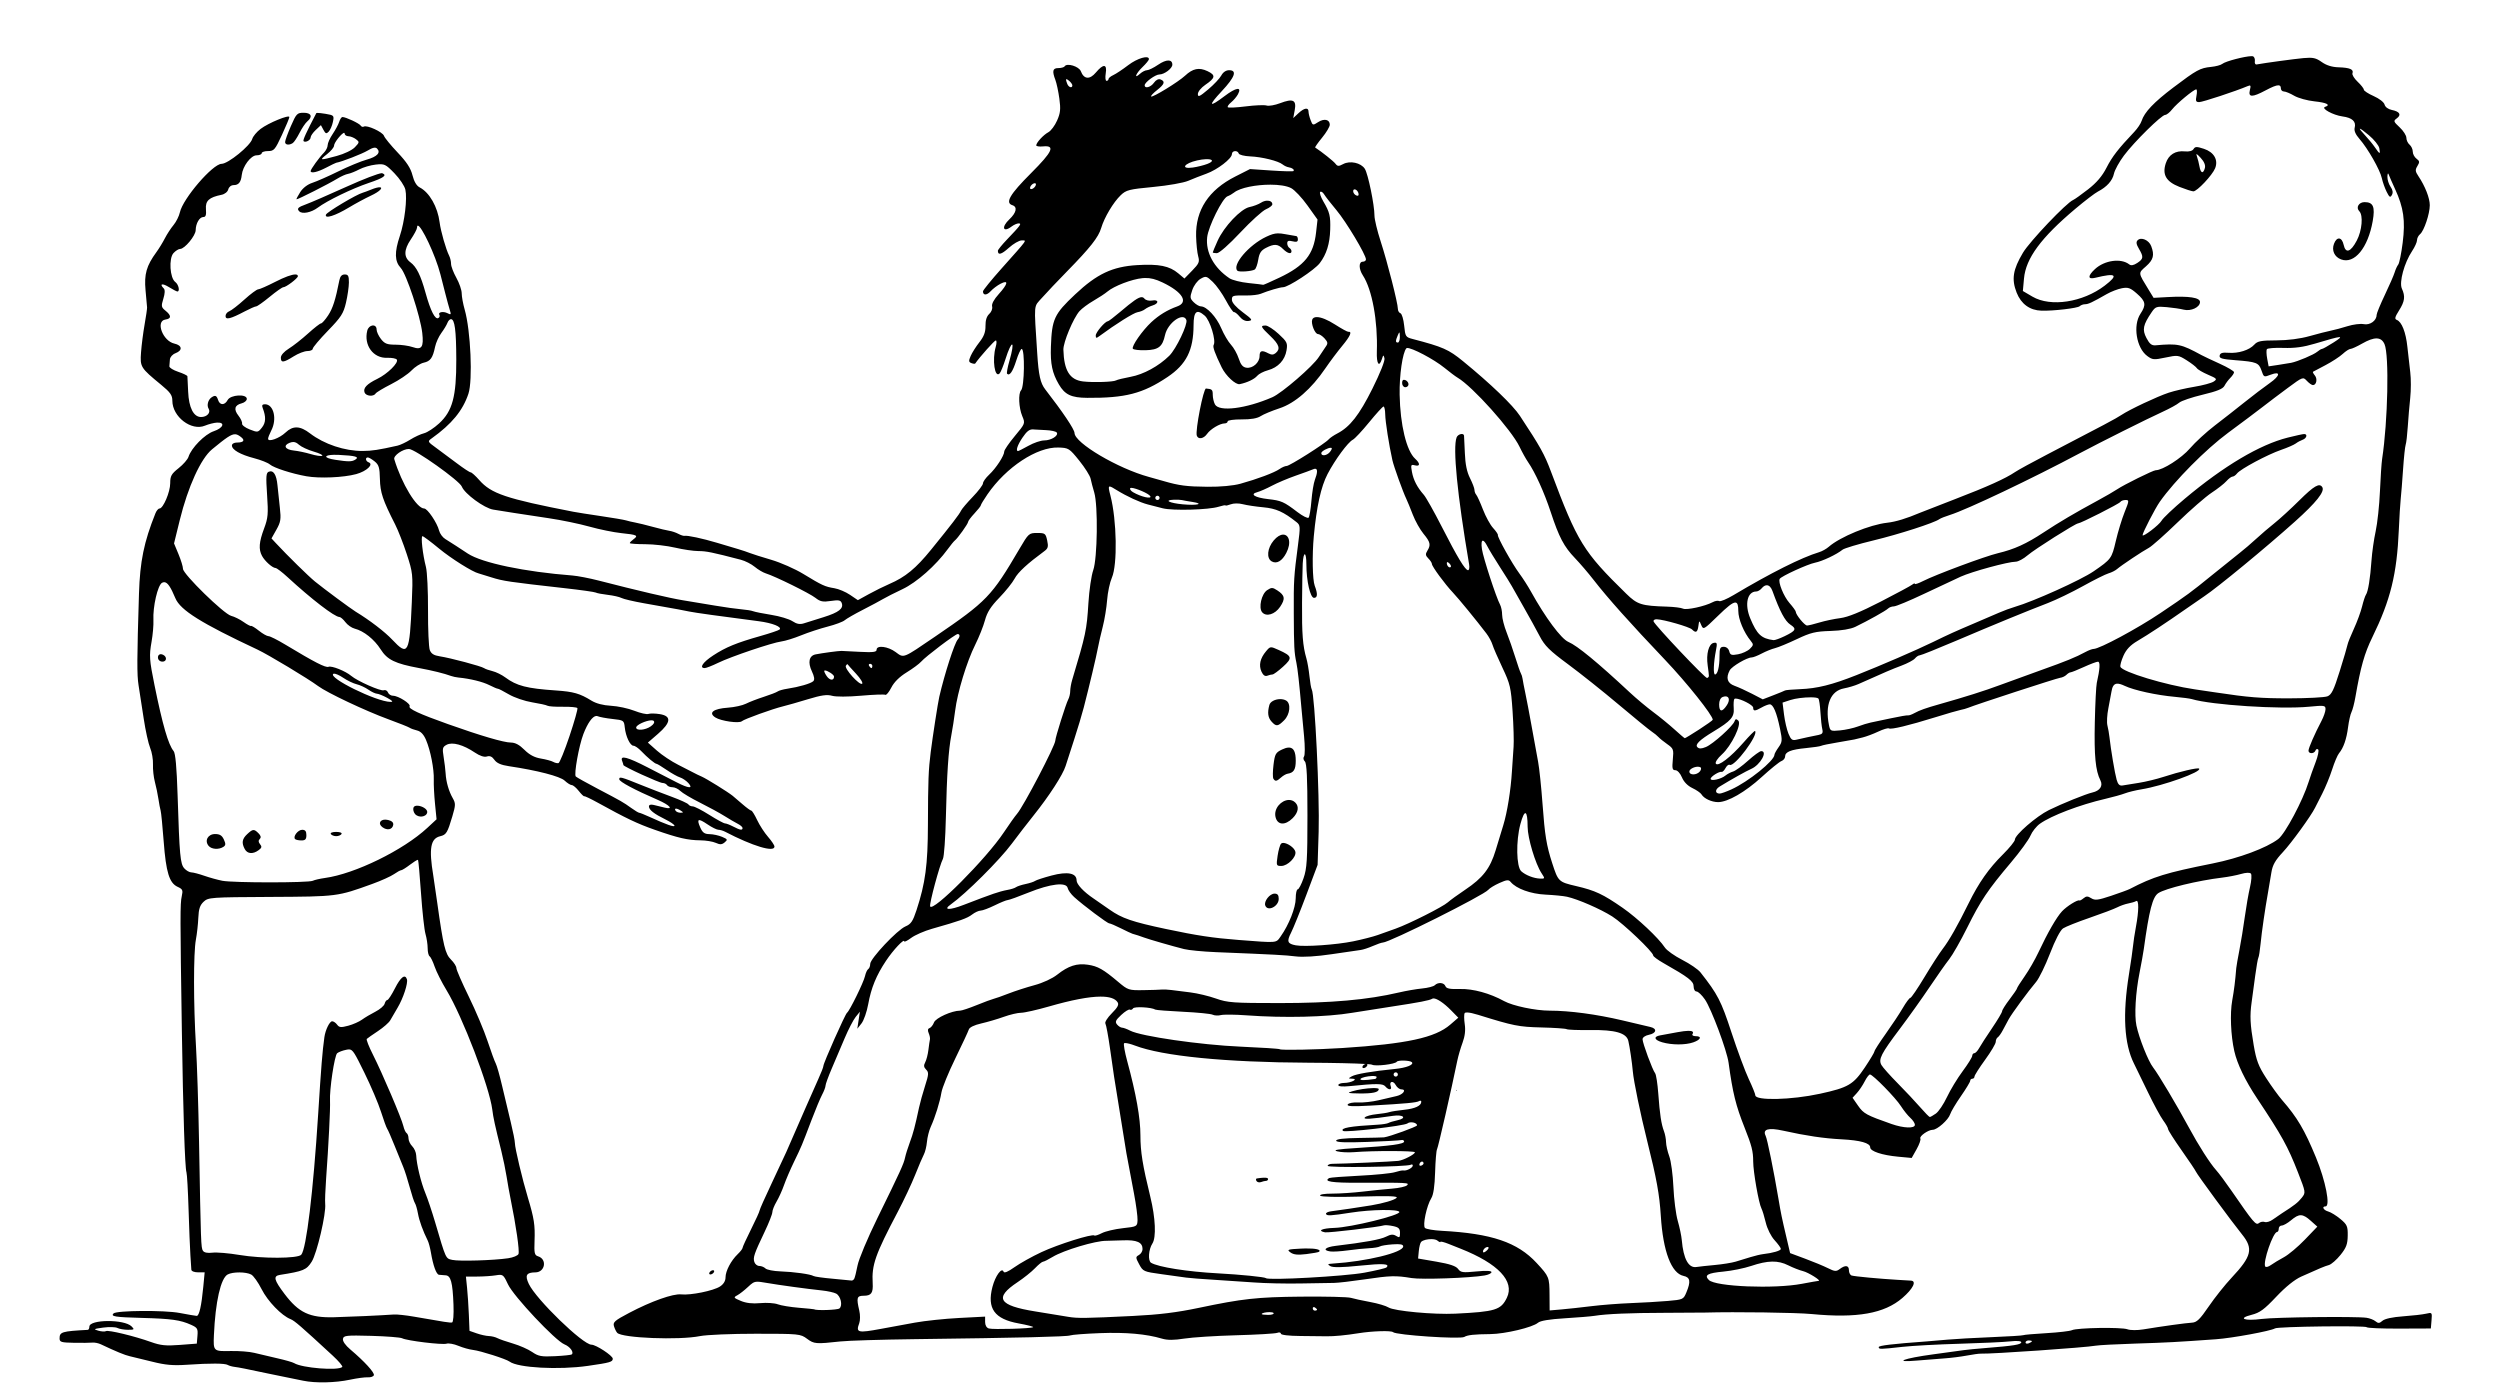 <?xml version="1.0" encoding="utf-8"?>

<svg xmlns="http://www.w3.org/2000/svg" version="1.1" viewBox="0 0 1175 653">











	<path d="m 1058.129,26.396 c -3.054,0.061 -12.148,2.374 -13.685,3.65 -0.661,0.549 -3.023,1.179 -5.248,1.4 -5.151,0.512 -6.753,1.387 -17.695,9.656 -9.172,6.931 -13.649,11.641 -14.943,15.719 -0.398,1.254 -1.924,3.547 -3.391,5.094 -7.607,8.026 -10.437,11.675 -13.09,16.875 -2.039,3.996 -4.649,7.06 -8.693,10.209 -3.179,2.475 -6.336,4.725 -7.016,5 -3.102,1.255 -20.392,19.434 -23.59,24.803 -4.716,7.917 -5.432,12.443 -2.965,18.725 2.103,5.354 6.199,8.332 11.688,8.496 5.535,0.165 16.99,-1.178 17.949,-2.105 0.522,-0.505 1.647,-0.921 2.5,-0.924 1.548,-0.006 3.297,-0.823 10.225,-4.777 2.021,-1.154 5.224,-2.389 7.117,-2.744 2.933,-0.55 3.98,-0.173 7.076,2.545 4.148,3.642 4.427,5.264 1.633,9.482 -3.606,5.445 -1.901,16.033 3.189,19.807 2.481,1.839 3.145,1.896 8.601,0.738 5.69,-1.207 6.069,-1.159 9.979,1.309 2.235,1.411 4.374,3.072 4.756,3.689 0.382,0.618 2.746,2.001 5.254,3.076 4.21,1.805 4.413,2.053 2.641,3.225 -1.056,0.698 -5.142,1.797 -9.08,2.443 -3.938,0.647 -9.338,1.891 -12,2.766 -5.403,1.776 -18.495,7.94 -22.34,10.518 -2.408,1.614 -8.078,4.632 -34.92,18.582 -6.831,3.55 -13.581,7.246 -15,8.213 -4.402,3.002 -13.005,6.885 -28.08,12.678 -7.975,3.064 -15.4,5.955 -16.5,6.422 -6.431,2.731 -11.53,4.284 -15.5,4.721 -8.197,0.902 -22.211,6.675 -27.5,11.326 -1.1,0.967 -3.125,2.097 -4.5,2.512 -8.268,2.492 -22.664,9.709 -40.248,20.176 -3.162,1.882 -6.189,3.148 -6.729,2.814 -0.54,-0.334 -1.926,-0.1 -3.08,0.518 -3.605,1.929 -12.329,3.83 -13.922,3.033 -0.837,-0.418 -4.221,-0.843 -7.521,-0.943 -12.029,-0.367 -13.952,-0.974 -19.152,-6.059 -20.231,-19.781 -22.938,-24.175 -35.408,-57.447 -3.058,-8.16 -4.958,-11.571 -14.568,-26.15 -3.338,-5.064 -13.771,-15.088 -26.719,-25.668 -6.819,-5.572 -9.443,-6.731 -23.652,-10.449 -3.353,-0.877 -3.523,-1.142 -4.045,-6.312 -0.3,-2.969 -1.087,-5.58 -1.75,-5.801 -0.663,-0.221 -1.206,-1.152 -1.207,-2.068 -0.002,-2.684 -4.901,-21.898 -8.074,-31.666 C 647.316,108.55 646,103.088 646,101.361 c -10e-6,-5.033 -3.014,-19.665 -4.537,-22.025 -1.828,-2.833 -6.949,-3.949 -10.182,-2.219 -2.114,1.131 -2.652,1.104 -3.631,-0.186 -0.885,-1.166 -6.374,-5.543 -9.512,-7.586 -0.199,-0.13 1.263,-2.22 3.25,-4.645 C 623.375,62.277 625,59.538 625,58.615 c 0,-2.484 -2.671,-3.061 -5.521,-1.193 -2.426,1.59 -2.536,1.559 -3.492,-0.955 C 615.443,55.039 615,53.225 615,52.436 615,50.335 612.97,50.681 610.227,53.25 l -2.404,2.25 0.699,-3.74 c 0.892,-4.778 -0.807,-5.58 -6.893,-3.256 -2.439,0.931 -5.284,1.424 -6.324,1.094 -1.04,-0.33 -5.435,-0.151 -9.768,0.398 -4.332,0.549 -8.138,0.735 -8.457,0.414 -0.319,-0.321 0.367,-1.349 1.523,-2.287 1.157,-0.938 2.616,-2.664 3.242,-3.834 1.957,-3.656 -0.838,-3.264 -6.311,0.885 -7.368,5.587 -7.877,4.678 -1.307,-2.334 C 580.441,36.209 581.564,33 577.67,33 c -1.457,0 -2.829,0.928 -3.656,2.475 -0.728,1.361 -3.505,4.312 -6.17,6.559 C 563.801,45.442 563,45.799 563,44.188 c 0,-1.083 1.53,-2.974 3.484,-4.309 4.79,-3.27 4.997,-4.557 1.033,-6.438 -3.951,-1.875 -6.882,-1.278 -10.549,2.148 -3.134,2.929 -15.297,10.376 -15.938,9.758 -0.258,-0.249 0.979,-1.587 2.75,-2.973 3.564,-2.789 4.005,-4.135 1.654,-5.037 -0.954,-0.366 -2.146,0.231 -3.057,1.531 C 540.878,41.012 538,41.802 538,40.072 538,38.688 543.025,35 544.912,35 547.237,35 551,32.164 551,30.412 c 0,-2.635 -2.783,-2.633 -6.666,0.006 C 542.245,31.838 539.887,33 539.096,33 c -0.792,0 -2.262,0.744 -3.268,1.654 C 532.732,37.456 533.81,34.557 537,31.5 c 1.65,-1.581 3,-3.24 3,-3.688 0,-2.044 -5.43,-0.471 -9.742,2.822 -2.617,1.999 -5.77,4.096 -7.008,4.66 C 522.013,35.859 521,36.698 521,37.16 521,37.622 520.578,38 520.062,38 c -0.515,0 -0.682,-1.575 -0.369,-3.5 0.726,-4.476 -1.089,-4.645 -4.621,-0.43 -2.898,3.458 -5.625,3.234 -7.076,-0.582 -0.869,-2.284 -6.55,-4.021 -7.6,-2.322 C 500.113,31.624 498.784,32 497.441,32 c -2.689,0 -3.025,1.335 -1.406,5.594 0.57,1.498 1.408,5.438 1.861,8.754 0.682,4.985 0.496,6.775 -1.076,10.328 -1.046,2.364 -2.878,4.819 -4.07,5.457 -2.33,1.247 -5.662,4.851 -5.717,6.182 -0.018,0.448 1.416,0.673 3.188,0.5 5.876,-0.573 4.548,2.391 -5.631,12.57 -10.002,10.002 -12.297,13.939 -8.777,15.057 2.491,0.79 1.911,3.53 -1.406,6.646 -3.885,3.65 -3.027,6.453 1.035,3.381 1.068,-0.808 2.547,-1.469 3.289,-1.469 1.602,0 0.99,0.85 -5.48,7.611 -2.337,2.443 -4.25,4.804 -4.25,5.248 0,2.22 1.662,1.777 5.152,-1.377 2.12,-1.915 4.822,-3.482 6.006,-3.482 2.528,0 3.298,-1.079 -9.471,13.248 -4.778,5.362 -8.688,10.173 -8.688,10.691 0,1.967 1.804,1.935 3.613,-0.064 1.035,-1.143 3.121,-2.721 4.635,-3.504 3.906,-2.02 3.559,-0.008 -0.838,4.859 -2.28,2.524 -3.415,4.645 -3.109,5.814 0.268,1.026 -0.327,2.574 -1.346,3.496 -1.209,1.094 -1.808,2.995 -1.771,5.617 0.04,2.91 -0.716,4.943 -2.842,7.652 -1.592,2.029 -3.444,4.942 -4.113,6.473 -1.023,2.34 -0.972,2.879 0.32,3.375 0.845,0.324 1.653,0.42 1.793,0.215 C 460.41,167.844 467.395,160 468.023,160 c 0.46,0 0.448,1.36 -0.029,3.023 -1.753,6.114 -0.449,14.942 1.842,12.469 0.505,-0.545 1.704,-3.467 2.664,-6.492 3.122,-9.835 4.792,-9.249 1.908,0.67 -0.876,3.013 -1.356,5.715 -1.066,6.004 1.159,1.159 2.663,-1.012 4.301,-6.207 0.948,-3.006 2.091,-5.467 2.541,-5.467 1.572,0 1.323,17.788 -0.271,19.449 -1.39,1.447 -1.089,8.193 0.539,12.09 1.451,3.474 1.451,3.475 -3.5,9.424 -2.723,3.272 -4.953,6.533 -4.955,7.244 -0.006,1.96 -3.847,7.85 -7.102,10.891 -1.592,1.487 -2.895,3.323 -2.895,4.078 0,0.755 -2.163,3.613 -4.807,6.35 -2.643,2.736 -5.118,5.65 -5.5,6.475 -0.797,1.723 -4.341,6.344 -14.053,18.314 -7.184,8.856 -12.127,12.92 -19.641,16.152 -2.475,1.065 -6.817,3.213 -9.648,4.773 l -5.15,2.836 -3.701,-2.512 c -2.036,-1.382 -5.342,-2.777 -7.35,-3.102 -4.44,-0.718 -5.746,-1.319 -14.65,-6.742 -3.85,-2.345 -10.6,-5.321 -15,-6.613 -4.4,-1.293 -8.9,-2.715 -10,-3.162 -1.1,-0.447 -3.575,-1.281 -5.5,-1.852 -1.925,-0.571 -6.425,-1.912 -10,-2.982 -6.857,-2.053 -13.965,-3.571 -15.291,-3.266 -0.435,0.1 -1.727,-0.32 -2.873,-0.934 -1.146,-0.613 -3.042,-1.254 -4.211,-1.424 -1.169,-0.17 -4.674,-1.008 -7.789,-1.863 -3.115,-0.855 -6.83,-1.767 -8.258,-2.025 -1.427,-0.259 -3.378,-0.715 -4.336,-1.014 C 293.284,244.287 288,243.384 282.5,242.578 277,241.772 271.15,240.851 269.5,240.529 237.719,234.339 230.866,232.027 225.221,225.598 223.483,223.618 221.676,222 221.205,222 c -0.471,0 -3.382,-1.913 -6.471,-4.25 -3.089,-2.337 -7.477,-5.6 -9.752,-7.25 -4.073,-2.954 -4.105,-3.022 -2.037,-4.5 9.391,-6.711 14.569,-13.011 17.215,-20.947 2.095,-6.284 1.059,-29.72 -1.744,-39.484 C 217.637,142.856 217,139.384 217,137.854 c 0,-1.531 -1.125,-4.797 -2.5,-7.26 -1.375,-2.463 -2.5,-5.41 -2.5,-6.549 0,-1.139 -0.395,-2.854 -0.879,-3.809 -1.533,-3.028 -3.983,-11.589 -4.502,-15.736 -0.909,-7.264 -4.795,-14.075 -9.363,-16.414 -1.464,-0.75 -2.641,-2.733 -3.391,-5.709 -0.839,-3.332 -2.725,-6.22 -6.996,-10.719 -3.215,-3.387 -6.092,-6.903 -6.395,-7.814 -0.595,-1.795 -8.058,-5.219 -9.471,-4.346 -0.476,0.294 -1.153,0.071 -1.504,-0.496 C 168.868,57.979 162.501,55 160.945,55 c -0.446,0 -1.13,1.012 -1.52,2.25 -0.39,1.238 -1.769,3.817 -3.066,5.732 -1.297,1.915 -2.359,4.278 -2.359,5.25 0,0.972 -0.794,2.561 -1.764,3.531 C 150.097,73.903 146,79.579 146,80.404 c 0,1.232 3.222,0.52 7.289,-1.609 2.316,-1.213 4.436,-2.244 4.711,-2.291 2.615,-0.451 12.195,-4.17 14.822,-5.754 2.34,-1.411 3.637,-1.689 4.383,-0.943 1.898,1.898 0.075,3.856 -4.863,5.221 -2.663,0.736 -8.667,3.219 -13.342,5.52 -4.675,2.3 -10.159,4.719 -12.188,5.375 -2.256,0.73 -4.467,2.422 -5.693,4.359 -1.103,1.742 -1.901,3.269 -1.775,3.395 0.292,0.292 15.158,-7.233 19.244,-9.742 1.699,-1.043 3.949,-2.043 5,-2.221 1.051,-0.178 3.425,-1.124 5.273,-2.102 1.849,-0.978 5.326,-1.994 7.727,-2.258 4.121,-0.453 4.614,-0.225 8.812,4.096 2.446,2.517 4.752,5.973 5.127,7.678 0.941,4.284 -0.338,15.007 -2.596,21.75 -2.591,7.739 -2.47,11.933 0.436,15.068 2.666,2.877 9.209,22.662 10.104,30.555 0.754,6.649 -0.247,8.121 -4.512,6.635 C 192.168,162.51 188.552,162 185.924,162 c -3.971,0 -5.129,-0.445 -6.852,-2.635 -1.14,-1.449 -2.072,-3.474 -2.072,-4.5 0,-2.828 -3.654,-2.38 -4.387,0.537 -1.714,6.831 2.808,13.027 9.322,12.771 2.177,-0.085 4.238,0.298 4.58,0.852 0.917,1.484 -4.394,6.715 -9.186,9.047 -4.956,2.412 -6.764,4.353 -5.973,6.414 0.657,1.711 4.195,2.046 5.158,0.488 0.348,-0.564 3.637,-2.546 7.309,-4.404 3.672,-1.859 7.977,-4.75 9.566,-6.426 1.59,-1.676 4.181,-3.331 5.758,-3.678 3.16,-0.694 4.251,-2.219 5.342,-7.467 0.4,-1.925 1.726,-4.85 2.943,-6.5 1.218,-1.65 2.505,-3.788 2.859,-4.75 0.355,-0.963 1.099,-1.75 1.656,-1.75 1.785,0 2.469,5.175 2.51,19 0.052,17.386 -1.78,24.197 -8.066,29.992 -2.351,2.167 -5.539,4.253 -7.084,4.635 -1.545,0.382 -4.463,1.731 -6.486,3 -2.023,1.269 -4.723,2.542 -6,2.828 -8.972,2.014 -11.902,2.462 -16.322,2.496 -8.46,0.064 -18.172,-3.178 -24.801,-8.277 -4.677,-3.598 -8.007,-3.706 -11.514,-0.371 -2.852,2.712 -8.186,4.615 -8.186,2.92 0,-0.547 0.673,-2.282 1.494,-3.857 C 130.311,196.963 128.644,190 124.533,190 c -1.255,0 -1.557,0.493 -1.07,1.75 1.606,4.152 1.509,6.841 -0.33,9.178 -1.854,2.356 -2.025,2.384 -5.771,0.912 -2.124,-0.834 -3.739,-2.07 -3.59,-2.744 0.149,-0.674 -0.612,-2.35 -1.693,-3.725 -2.34,-2.975 -1.828,-4.967 1.494,-5.801 1.335,-0.335 2.428,-1.275 2.428,-2.09 0,-2.431 -7.658,-1.989 -9,0.52 -1.375,2.568 -3.685,2.568 -4.5,0 -0.677,-2.134 -1.358,-2.408 -3.072,-1.234 -1.645,1.126 -2.339,3.76 -1.393,5.291 C 99.183,193.914 97.309,196 94.492,196 c -3.521,0 -5.753,-4.398 -6.062,-11.945 -0.148,-3.605 -0.305,-6.854 -0.35,-7.221 C 88.036,176.467 86.088,175.529 83.75,174.75 c -2.337,-0.779 -4.205,-1.942 -4.15,-2.584 0.055,-0.642 0.168,-2.078 0.25,-3.191 0.086,-1.156 1.223,-2.432 2.65,-2.975 3.427,-1.303 3.144,-3.7 -0.533,-4.508 -5.482,-1.204 -8.996,-10.63 -4.217,-11.311 2.848,-0.406 2.865,-1.863 0.045,-4.146 -2.017,-1.633 -2.106,-2.115 -1.025,-5.635 0.768,-2.501 0.839,-4.19 0.205,-4.824 -2.201,-2.201 -0.751,-2.601 2.393,-0.658 1.852,1.145 3.652,2.082 4,2.082 1.309,0 0.567,-3.329 -0.998,-4.473 C 79.839,130.677 79.266,121.47 81.525,118.973 82.507,117.888 83.922,117 84.67,117 c 2.109,0 7.268,-6.231 7.301,-8.816 C 92.011,105.002 93.762,102 95.578,102 c 1.124,0 1.433,-0.938 1.215,-3.686 -0.314,-3.944 1.451,-5.568 7.338,-6.76 1.512,-0.306 2.854,-1.387 3.156,-2.543 C 107.597,87.828 108.65,87 109.848,87 c 2.314,0 3.416,-1.384 3.773,-4.734 C 114.061,78.142 117.924,73 120.582,73 121.912,73 123,72.55 123,72 c 0,-0.55 1.351,-1 3.002,-1 2.764,0 3.28,-0.6 6.5,-7.572 C 134.426,59.263 136,55.48 136,55.023 c 0,-1.289 -9.858,2.767 -13.525,5.564 -1.804,1.376 -3.567,3.494 -3.916,4.707 C 117.63,68.518 107.195,77 104.158,77 c -4.153,0 -18.193,16.325 -19.617,22.811 -0.391,1.781 -1.733,4.464 -2.984,5.963 -1.251,1.499 -3.081,4.302 -4.064,6.227 -0.984,1.925 -2.774,4.85 -3.979,6.5 -4.689,6.425 -5.805,10.335 -5.111,17.91 0.357,3.899 0.682,7.54 0.723,8.09 0.041,0.55 -0.483,4.15 -1.162,8 -0.68,3.85 -1.434,9.751 -1.678,13.113 -0.499,6.885 -0.274,7.248 9.465,15.256 4.31,3.544 5.251,4.883 5.254,7.475 0.009,7.546 8.936,14.37 15.328,11.719 1.743,-0.723 4.293,-1.369 5.668,-1.438 4.016,-0.199 2.962,2.554 -1.553,4.059 -4.17,1.39 -10.53,7.85 -11.863,12.049 -0.381,1.202 -2.469,3.592 -4.639,5.311 C 80.543,222.738 80,223.712 80,227.123 80,231.235 76.705,239 74.959,239 c -0.551,0 -1.407,1.012 -1.902,2.25 -5.41,13.518 -7.264,22.563 -7.736,37.75 -0.955,30.689 -0.988,38.204 -0.193,43.115 0.479,2.961 1.563,9.981 2.408,15.598 0.845,5.617 2.214,11.837 3.043,13.82 0.829,1.984 1.425,5.488 1.324,7.787 -0.101,2.299 0.299,5.98 0.891,8.18 0.591,2.2 1.34,5.8 1.664,8 0.324,2.2 0.793,4.675 1.043,5.5 0.25,0.825 0.897,7.364 1.438,14.531 1.091,14.475 2.641,19.5 6.572,21.291 2.338,1.065 2.56,1.579 1.912,4.441 -0.776,3.433 -0.772,9.401 0.051,63.236 0.587,38.426 1.43,64.282 2.168,66.5 0.275,0.825 0.72,8.7 0.988,17.5 0.269,8.8 0.656,18.475 0.861,21.5 0.205,3.025 0.404,6.062 0.441,6.75 0.039,0.716 1.39,1.25 3.164,1.25 h 3.098 l -0.641,6.75 c -0.854,8.999 -1.927,13.756 -3.094,13.719 -0.527,-0.017 -4.15,-0.638 -8.051,-1.381 -7.127,-1.358 -29.635,-1.193 -31.055,0.227 -1.424,1.424 0.739,1.765 13.266,2.102 13.972,0.375 18.11,0.955 23.188,3.242 2.981,1.343 3.276,1.851 3,5.166 L 92.5,631.5 l -8,0.615 c -6.533,0.503 -9.009,0.254 -13.5,-1.357 -7.808,-2.801 -20.151,-5.782 -21.215,-5.125 -0.495,0.306 -2.111,0.208 -3.592,-0.217 -2.405,-0.689 -2.158,-0.844 2.307,-1.451 2.75,-0.374 5.757,-0.294 6.684,0.178 0.926,0.472 3.161,0.857 4.965,0.857 3.002,0 3.145,-0.136 1.686,-1.596 C 58.409,619.979 42,620.083 42,623.529 c 0,0.809 -0.338,1.488 -0.75,1.51 -12.182,0.646 -13.25,0.97 -13.25,4.02 0,1.718 0.775,1.955 6.75,2.057 3.712,0.063 7.605,0.024 8.65,-0.088 1.045,-0.112 2.845,0.246 4,0.795 6.971,3.315 11.403,5.142 13.6,5.609 1.375,0.293 6.1,1.442 10.5,2.555 6.282,1.588 9.825,1.898 16.5,1.443 10.973,-0.748 17.738,-0.71 19.061,0.107 0.58,0.358 2.04,0.768 3.246,0.912 1.914,0.228 5.225,0.886 15.693,3.111 1.375,0.292 4.75,0.985 7.5,1.539 2.75,0.554 6.8,1.382 9,1.838 5.777,1.198 15.087,0.996 22,-0.477 3.3,-0.703 7.086,-1.206 8.412,-1.119 1.326,0.087 2.586,-0.361 2.801,-0.996 0.405,-1.199 -4.438,-6.497 -11.041,-12.078 -2.354,-1.99 -3.693,-3.912 -3.48,-5 0.313,-1.604 1.547,-1.734 13.326,-1.412 7.14,0.195 13.657,0.705 14.482,1.135 2.243,1.168 18.867,3.186 20.906,2.539 0.975,-0.309 3.473,0.149 5.553,1.018 2.079,0.869 5.189,1.739 6.91,1.934 3.414,0.386 15.523,4.254 17.131,5.473 3.873,2.935 23.103,3.985 36.809,2.01 C 286.82,640.448 288,640.107 288,638.576 288,637.172 280.119,632 277.979,632 c -4.032,0 -25.99,-21.291 -29.426,-28.531 -1.936,-4.08 -1.18,-5.422 3.074,-5.453 4.56,-0.033 5.628,-6.165 1.312,-7.535 -1.723,-0.547 -1.926,-1.423 -1.701,-7.301 C 251.521,575.805 251.031,572.624 248.133,563 245.489,554.221 242,539.581 242,537.264 c 0,-1.035 -0.872,-5.457 -1.939,-9.824 -1.067,-4.367 -2.885,-11.989 -4.037,-16.939 -1.152,-4.95 -2.515,-9.761 -3.029,-10.689 -0.514,-0.929 -2.242,-5.654 -3.84,-10.5 -1.597,-4.846 -5.547,-14.211 -8.777,-20.811 -3.23,-6.6 -5.874,-12.675 -5.875,-13.5 -0.001,-0.825 -1.147,-2.625 -2.547,-4 -2.694,-2.647 -3.623,-6.476 -6.422,-26.5 -0.769,-5.5 -1.621,-11.35 -1.895,-13 -2.115,-12.778 -1.295,-17.401 3.275,-18.48 2.828,-0.668 3.414,-1.63 5.693,-9.357 1.557,-5.278 1.575,-6.092 0.193,-8.5 -1.866,-3.251 -3.135,-7.659 -3.357,-11.662 -0.091,-1.65 -0.509,-5.093 -0.928,-7.65 -0.68,-4.16 -0.531,-4.771 1.412,-5.811 2.674,-1.431 7.805,-0.014 13.254,3.658 2.36,1.59 4.395,2.255 5.666,1.852 1.381,-0.438 2.451,0.038 3.525,1.572 1.089,1.554 3.098,2.434 6.834,2.99 13.349,1.988 24.016,4.75 26.176,6.779 1.235,1.16 2.747,2.109 3.359,2.109 0.612,0 2.086,1.238 3.275,2.75 1.19,1.512 2.351,2.634 2.578,2.492 0.227,-0.142 2.998,1.17 6.158,2.914 13.6,7.507 18.727,9.947 26.986,12.85 10.939,3.844 15.496,4.896 21.463,4.951 2.587,0.024 5.836,0.559 7.221,1.189 1.978,0.901 2.871,0.853 4.172,-0.227 1.502,-1.247 1.389,-1.487 -1.221,-2.602 -1.582,-0.675 -4.228,-1.249 -5.881,-1.273 -2.37,-0.036 -3.292,-0.691 -4.359,-3.102 -1.839,-4.154 -1.049,-4.502 3.387,-1.492 2.066,1.402 4.375,2.549 5.131,2.549 0.756,0 2.156,0.407 3.111,0.904 C 353.83,397.707 364,400.761 364,397.883 c 0,-0.615 -1.36,-2.668 -3.023,-4.562 -1.663,-1.894 -3.964,-5.442 -5.111,-7.883 -1.147,-2.441 -2.385,-4.438 -2.752,-4.438 -0.367,0 -2.231,-1.361 -4.141,-3.023 -1.91,-1.663 -3.994,-3.441 -4.631,-3.953 -2.292,-1.841 -12.343,-8.076 -14.568,-9.037 -1.25,-0.54 -2.948,-1.359 -3.773,-1.82 -0.825,-0.461 -4.077,-2.129 -7.227,-3.705 -3.149,-1.576 -7.649,-4.569 -10,-6.652 l -4.273,-3.789 4.75,-4.113 c 6.173,-5.347 6.445,-8.379 0.83,-9.277 -2.156,-0.345 -4.561,-0.38 -5.344,-0.08 -0.783,0.3 -3.749,-0.372 -6.592,-1.492 -2.843,-1.12 -7.773,-2.174 -10.957,-2.342 -3.734,-0.197 -7.018,-1.064 -9.25,-2.443 -5.411,-3.344 -8.383,-4.191 -16.699,-4.758 -13.657,-0.931 -18.409,-2.158 -23.738,-6.125 -1.65,-1.228 -4.35,-2.556 -6,-2.949 -1.65,-0.394 -3.45,-1.034 -4,-1.424 -1.282,-0.908 -15.829,-4.788 -20.795,-5.545 -2.783,-0.424 -4.038,-1.214 -4.701,-2.959 -0.498,-1.309 -0.871,-9.721 -0.832,-18.695 0.039,-8.974 -0.398,-18.116 -0.971,-20.316 -1.534,-5.891 -2.503,-14.5 -1.633,-14.5 0.416,0 3.946,2.637 7.844,5.859 5.666,4.684 15.775,11.024 18.588,11.658 0.275,0.062 2.975,0.897 6,1.855 5.481,1.736 8.096,2.122 34.342,5.068 7.613,0.854 14.215,1.786 14.672,2.068 0.457,0.283 2.984,0.765 5.613,1.074 2.629,0.309 5.547,0.973 6.484,1.475 0.937,0.502 5.681,1.617 10.545,2.479 16.608,2.942 18.846,3.351 21.344,3.902 2.227,0.491 14.891,2.254 32.6,4.541 6.481,0.837 11.178,2.728 9.758,3.93 -0.472,0.399 -4.457,1.746 -8.857,2.994 -11.385,3.229 -16.368,5.276 -22.299,9.158 -4.901,3.209 -6.723,5.938 -3.965,5.938 0.68,0 3.492,-1.1 6.25,-2.443 6.121,-2.982 25.448,-9.511 29.826,-10.076 1.753,-0.226 5.892,-1.511 9.197,-2.855 3.305,-1.345 8.93,-3.198 12.5,-4.119 3.57,-0.921 7.165,-2.261 7.99,-2.979 0.825,-0.717 4.65,-2.917 8.5,-4.887 3.85,-1.97 8.125,-4.256 9.5,-5.08 1.375,-0.824 5.512,-2.921 9.193,-4.66 6.642,-3.139 15.623,-11.087 21.285,-18.838 1.381,-1.891 2.855,-3.691 3.273,-4 1.297,-0.958 6.247,-7.884 6.252,-8.746 0.003,-0.449 1.353,-2.254 3,-4.012 1.647,-1.758 2.996,-3.477 2.996,-3.82 0,-0.343 1.396,-2.654 3.104,-5.135 8.793,-12.78 23.252,-22.32 33.35,-22.004 4.787,0.15 5.117,0.356 9.793,6.154 2.661,3.3 5.067,7.125 5.346,8.5 0.279,1.375 1.047,4.3 1.705,6.5 1.824,6.094 1.498,30.925 -0.479,36.5 -0.877,2.475 -1.899,9.45 -2.27,15.5 -0.771,12.578 -1.227,14.733 -7.627,36.07 -0.507,1.689 -0.922,4.058 -0.922,5.264 0,1.206 -0.42,2.975 -0.936,3.93 C 500.998,330.742 496,346.638 496,348.055 c 0,2.339 -14.941,30.943 -17.992,34.445 -0.958,1.1 -3.714,4.971 -6.125,8.602 -8.269,12.453 -33.689,37.981 -34.725,34.873 -0.424,-1.272 4.453,-19.366 6.021,-22.342 0.541,-1.027 1.163,-9.802 1.383,-19.5 0.463,-20.437 1.206,-31.604 2.574,-38.633 0.535,-2.75 1.34,-7.925 1.787,-11.5 1.084,-8.663 5.444,-22.984 9.441,-31 1.783,-3.575 3.843,-8.75 4.578,-11.5 0.992,-3.713 2.719,-6.428 6.711,-10.545 2.957,-3.05 6.204,-7.1 7.215,-9 1.585,-2.979 5.981,-7.04 14.025,-12.955 1.688,-1.241 1.909,-2.104 1.281,-5 -0.711,-3.281 -1.004,-3.5 -4.705,-3.5 -3.856,0 -4.051,0.175 -8.344,7.5 -13.046,22.263 -15.287,24.594 -39.627,41.195 -15.399,10.503 -14.594,10.188 -18.555,7.266 C 417.292,303.765 412,303.127 412,305.383 c 0,1.092 -1.628,1.301 -7.75,0.988 -4.263,-0.218 -8.2,-0.415 -8.75,-0.438 -1.195,-0.049 -9.106,1.01 -12.184,1.631 -3.053,0.616 -3.736,3.751 -1.734,7.969 1.155,2.435 1.374,3.911 0.682,4.604 -1.108,1.108 -6.712,2.741 -12.264,3.574 -1.925,0.289 -3.95,0.863 -4.5,1.275 -0.55,0.412 -3.475,1.545 -6.5,2.518 -3.025,0.972 -6.813,2.432 -8.418,3.244 -1.605,0.812 -5.412,1.65 -8.461,1.861 -6.872,0.477 -9.328,2.376 -5.932,4.586 2.631,1.713 11.258,2.934 12.492,1.77 1.001,-0.945 14.493,-5.82 19.318,-6.98 1.925,-0.463 7.202,-1.971 11.729,-3.35 6.269,-1.91 8.969,-2.295 11.334,-1.617 1.829,0.525 7.436,0.509 13.658,-0.037 5.806,-0.51 10.926,-0.698 11.379,-0.418 0.453,0.28 1.726,-1.259 2.828,-3.42 1.306,-2.559 3.815,-5.043 7.201,-7.127 2.859,-1.759 5.913,-4.016 6.785,-5.016 2.164,-2.479 16.076,-13 17.189,-13 1.131,0 1.158,1.308 0.053,2.551 -1.559,1.753 -6.174,16.053 -8.697,26.949 -0.638,2.754 -3.11,18.71 -4.029,26 -1.054,8.363 -1.247,13.382 -1.305,34.109 -0.052,18.893 -1.197,27.462 -5.373,40.193 -1.71,5.213 -2.603,6.527 -5.16,7.602 C 421.715,437.033 409,450.541 409,453.031 c 0,1.018 -0.416,2.108 -0.924,2.422 -0.508,0.314 -1.197,1.824 -1.533,3.355 -0.64,2.913 -7.223,16.326 -8.438,17.191 C 397.236,476.619 387,499.641 387,500.977 c 0,0.533 -1.091,3.344 -2.424,6.246 -1.333,2.903 -3.976,8.877 -5.873,13.277 -3.09,7.168 -4.665,10.774 -9.168,21 -0.727,1.65 -3.844,8.322 -6.928,14.828 C 359.524,562.834 357,568.52 357,568.963 c 0,0.443 -1.8,4.401 -4,8.797 -2.2,4.395 -4,8.334 -4,8.752 0,0.418 -1.012,1.73 -2.25,2.916 -3.185,3.054 -5.75,7.939 -5.75,10.953 0,1.664 -0.915,3.172 -2.59,4.27 -3.062,2.006 -13.825,4.197 -18.244,3.713 -3.824,-0.419 -14.085,3.23 -24.457,8.695 -6.83,3.599 -7.712,4.373 -7.139,6.273 0.36,1.192 1.046,2.587 1.523,3.1 2.305,2.47 29.053,3.526 38.906,1.535 3.025,-0.611 14.867,-1.109 26.316,-1.107 20.308,0.004 20.894,0.062 24,2.365 3.311,2.455 4.118,2.519 15.684,1.254 3.575,-0.391 19.1,-0.871 34.5,-1.068 50.552,-0.648 71.977,-1.163 73.5,-1.766 0.825,-0.327 7.125,-0.809 14,-1.07 12.164,-0.463 21.752,0.386 29.109,2.578 2.582,0.769 5.572,0.765 10.5,-0.014 3.789,-0.599 14.784,-1.302 24.432,-1.564 9.648,-0.262 18.31,-0.772 19.25,-1.133 0.94,-0.361 1.709,-0.194 1.709,0.371 0,0.623 3.641,1.06 9.25,1.109 5.088,0.045 10.6,0.105 12.25,0.135 3.406,0.061 9.129,-0.487 15,-1.438 6.436,-1.042 15.397,-1.322 16.23,-0.506 1.409,1.379 31.623,3.405 33.498,2.246 1.479,-0.914 4.686,-1.263 12.271,-1.332 6.835,-0.062 19.852,-3.161 22.336,-5.316 1.11,-0.963 5.331,-1.667 12.664,-2.113 6.05,-0.368 12.35,-0.891 14,-1.162 5.431,-0.891 16.76,-1.373 33,-1.406 8.8,-0.018 17.35,-0.072 19,-0.119 14.097,-0.401 42.71,-0.003 50,0.695 21.308,2.041 34.142,-0.234 42.627,-7.557 5.02,-4.332 6.822,-7.98 4.029,-8.15 -0.911,-0.056 -3.681,-0.219 -6.156,-0.363 -8.599,-0.501 -20.507,-1.62 -21.75,-2.045 -0.688,-0.235 -1.25,-1.342 -1.25,-2.459 0,-2.349 -1.704,-2.571 -4.35,-0.566 -1.605,1.216 -2.331,1.16 -5.5,-0.422 -2.008,-1.002 -6.833,-3.005 -10.723,-4.451 l -7.07,-2.631 -1.697,-7.23 c -2.263,-9.646 -2.588,-11.218 -3.771,-18.23 -2.239,-13.272 -5.251,-28.093 -6.025,-29.645 -1.569,-3.144 1.259,-3.978 8.236,-2.43 10.845,2.407 19.056,3.62 27.455,4.057 8.851,0.46 13.445,1.755 13.445,3.791 0,1.819 5.549,3.666 13.148,4.375 l 6.352,0.592 2.311,-4.115 c 1.271,-2.264 2.064,-4.52 1.76,-5.012 C 901.923,534.067 906.261,531 908.389,531 c 2.105,0 7.387,-4.709 8.184,-7.295 0.374,-1.213 2.647,-5.04 5.053,-8.504 2.406,-3.464 4.375,-6.726 4.375,-7.25 0,-0.524 0.45,-0.951 1,-0.951 0.55,0 1,-0.457 1,-1.016 0,-0.558 2.25,-4.108 5,-7.889 2.75,-3.781 5,-7.573 5,-8.426 0,-0.853 0.42,-1.812 0.936,-2.131 0.515,-0.318 1.58,-1.807 2.365,-3.309 0.785,-1.502 2.05,-3.855 2.812,-5.23 1.551,-2.798 8.975,-12.903 12.861,-17.508 1.396,-1.654 4.335,-7.67 6.531,-13.369 2.432,-6.309 4.832,-10.918 6.135,-11.785 1.177,-0.783 6.795,-3.022 12.484,-4.977 5.69,-1.954 11.528,-4.166 12.975,-4.914 1.447,-0.748 3.808,-1.573 5.248,-1.834 1.44,-0.261 3.076,-0.758 3.635,-1.104 1.348,-0.833 1.31,4.558 -0.088,12.057 -0.608,3.264 -1.219,7.284 -1.357,8.934 -0.138,1.65 -1.011,7.725 -1.939,13.5 -3.022,18.793 -2.244,32.62 2.353,41.84 1.004,2.013 3.997,8.16 6.65,13.66 2.654,5.5 5.853,11.392 7.111,13.094 1.258,1.702 2.287,3.532 2.287,4.066 0,0.534 2.864,5.031 6.363,9.994 3.5,4.963 6.537,9.495 6.75,10.07 0.446,1.206 16.804,23.465 21.637,29.443 5.414,6.697 4.555,10.29 -4.867,20.332 -3.096,3.3 -7.935,9.375 -10.754,13.5 -4.163,6.092 -5.641,7.528 -7.877,7.65 -2.876,0.158 -14.124,1.712 -22.854,3.158 -2.889,0.479 -6.142,0.46 -7.5,-0.043 -2.865,-1.06 -23.687,-0.729 -26.064,0.414 -0.916,0.441 -6.315,1.073 -11.996,1.404 -5.681,0.331 -10.583,0.758 -10.893,0.949 -0.31,0.192 -7.061,0.615 -15.004,0.939 -7.942,0.324 -17.122,0.838 -20.398,1.143 -3.277,0.305 -7.777,0.686 -10,0.848 C 889.458,631.634 883,632.401 883,633.143 c 0,1.065 0.534,1.061 11,-0.107 4.675,-0.522 16.825,-1.185 27,-1.475 10.175,-0.289 20.863,-0.79 23.75,-1.111 3.244,-0.361 5.25,-0.2 5.25,0.422 0,1.07 -3.612,1.655 -16.5,2.676 -4.4,0.349 -9.125,0.804 -10.5,1.01 -1.375,0.206 -7.894,1.102 -14.488,1.992 -13.89,1.875 -19.185,3.927 -7.512,2.91 4.125,-0.359 9.946,-0.819 12.936,-1.023 2.99,-0.204 7.715,-0.802 10.5,-1.328 2.785,-0.526 5.739,-0.931 6.564,-0.898 5.08,0.198 49.366,-2.876 54,-3.748 1.375,-0.259 9.7,-0.699 18.5,-0.979 15.263,-0.484 19.683,-0.723 38,-2.037 7.684,-0.551 25.782,-3.883 27.771,-5.113 1.401,-0.866 42.578,-1.387 43.098,-0.545 0.242,0.392 7.12,0.685 15.285,0.652 l 14.846,-0.059 0.318,-3.82 c 0.311,-3.731 0.252,-3.803 -2.5,-3.143 -1.55,0.372 -6.418,0.932 -10.818,1.246 -5.025,0.359 -8.643,1.137 -9.73,2.092 -1.418,1.245 -2.011,1.289 -3.272,0.242 -0.847,-0.703 -2.768,-1.446 -4.269,-1.652 -5.168,-0.71 -42.739,-0.283 -49.228,0.559 -8.226,1.067 -11.474,-0.252 -4.773,-1.939 3.872,-0.975 5.933,-2.484 11.6,-8.486 4.439,-4.703 8.63,-8.08 11.781,-9.494 8.955,-4.019 10.876,-4.821 12.99,-5.424 1.154,-0.329 3.599,-2.465 5.432,-4.746 2.72,-3.385 3.343,-5.047 3.4,-9.051 0.063,-4.419 -0.276,-5.194 -3.43,-7.832 -1.925,-1.611 -4.513,-3.204 -5.75,-3.539 C 1092.017,568.787 1091.083,567 1093,567 c 2.389,0 0.04,-12.01 -4.498,-23 -5.373,-13.012 -8.761,-18.745 -15.951,-27.004 -1.678,-1.927 -5.026,-6.557 -7.441,-10.287 -3.636,-5.616 -4.646,-8.281 -5.875,-15.496 -1.675,-9.837 -1.863,-13.747 -0.963,-20.213 0.344,-2.475 1.093,-8.019 1.662,-12.32 0.569,-4.301 1.249,-8.166 1.51,-8.588 0.261,-0.422 0.727,-3.365 1.035,-6.539 0.562,-5.785 2.065,-16.131 3.568,-24.553 0.442,-2.475 1.125,-6.525 1.518,-9 0.547,-3.444 1.813,-5.674 5.393,-9.5 3.976,-4.25 13.254,-17.043 15.113,-20.838 0.313,-0.639 1.82,-3.604 3.348,-6.588 1.528,-2.984 3.642,-8.133 4.699,-11.443 1.057,-3.31 2.502,-6.718 3.209,-7.574 2.128,-2.575 3.556,-6.678 4.268,-12.266 0.37,-2.91 1.09,-6.1 1.6,-7.088 0.509,-0.988 1.333,-4.138 1.83,-7 2.495,-14.364 4.259,-20.598 7.977,-28.203 8.552,-17.494 11.55,-29.659 12.447,-50.5 0.249,-5.775 0.648,-12.3 0.889,-14.5 0.24,-2.2 0.742,-8.5 1.113,-14 0.372,-5.5 0.92,-10.675 1.219,-11.5 0.299,-0.825 0.744,-4.65 0.992,-8.5 0.248,-3.85 0.765,-9.925 1.148,-13.5 0.384,-3.575 0.394,-8.975 0.019,-12 -0.373,-3.025 -0.985,-8.425 -1.359,-12 -0.718,-6.86 -2.64,-11.744 -4.977,-12.641 -1.115,-0.428 -0.899,-1.339 1.053,-4.43 2.713,-4.298 3.012,-6.612 1.334,-10.295 -1.357,-2.978 1.131,-12.109 4.801,-17.617 1.276,-1.915 2.32,-4.222 2.32,-5.127 0,-0.905 0.643,-2.179 1.428,-2.83 1.883,-1.562 4.572,-9.581 4.572,-13.629 0,-3.324 -2.209,-8.961 -5.328,-13.598 -1.529,-2.273 -1.6,-2.985 -0.482,-4.812 1.125,-1.841 1.063,-2.328 -0.44,-3.443 -0.963,-0.715 -1.75,-2.207 -1.75,-3.316 0,-1.11 -0.675,-2.577 -1.5,-3.262 -0.825,-0.685 -1.5,-2.134 -1.5,-3.221 0,-1.087 -1.414,-3.299 -3.143,-4.914 -2.944,-2.75 -3.03,-3.018 -1.348,-4.248 2.273,-1.662 1.355,-3.195 -2.359,-3.938 -1.716,-0.343 -3.098,-1.371 -3.4,-2.529 -0.291,-1.113 -2.497,-2.829 -5.131,-3.994 -2.541,-1.124 -4.619,-2.481 -4.619,-3.016 0,-0.534 -1.309,-2.206 -2.908,-3.715 -1.599,-1.509 -2.693,-3.303 -2.432,-3.984 0.696,-1.815 -1.238,-2.65 -6.498,-2.807 -3.118,-0.093 -5.749,-0.912 -7.943,-2.477 -2.73,-1.946 -4.159,-2.259 -8.5,-1.861 -4.364,0.4 -18.141,2.269 -22.104,2.998 -0.614,0.113 -0.99,-0.548 -0.838,-1.469 0.152,-0.921 -0.186,-1.96 -0.75,-2.309 -0.15,-0.093 -0.462,-0.13 -0.898,-0.121 z m -556.875,10.812 c 0.225,0.012 0.636,0.284 1.246,0.791 0.825,0.685 1.5,1.64 1.5,2.123 0,1.485 -1.75,0.969 -2.393,-0.705 -0.587,-1.529 -0.728,-2.229 -0.354,-2.209 z m 569.555,2.889 C 1071.652,40.097 1072,40.571 1072,41.5 c 0,0.825 0.65,1.5 1.443,1.5 0.794,0 2.966,0.899 4.828,1.998 1.862,1.099 6.162,2.288 9.557,2.643 5.777,0.604 7.778,1.658 4.941,2.604 -2.045,0.681 3.821,3.892 8.178,4.477 4.623,0.62 6.521,2.38 5.75,5.33 -0.358,1.37 0.401,3.131 2.268,5.258 3.918,4.463 9.661,14.555 10.498,18.451 0.385,1.793 1.4,4.663 2.256,6.379 1.314,2.635 1.7,2.866 2.473,1.484 0.62,-1.109 0.414,-2.349 -0.639,-3.852 -0.854,-1.219 -1.518,-3.354 -1.475,-4.744 0.046,-1.479 0.299,-1.905 0.609,-1.027 0.292,0.825 1.638,3.903 2.992,6.84 4.027,8.731 4.893,14.827 3.58,25.227 -0.631,5.001 -1.569,9.62 -2.082,10.264 -0.513,0.643 -1.272,2.295 -1.685,3.67 -0.414,1.375 -2.492,6.15 -4.621,10.611 -2.129,4.461 -3.871,8.701 -3.871,9.422 0,2.666 -3.114,4.893 -6.027,4.311 -1.542,-0.308 -4.98,0.123 -7.639,0.957 -2.659,0.834 -6.184,1.779 -7.834,2.1 -1.65,0.321 -6.15,1.474 -10,2.562 -4.446,1.257 -10.137,1.989 -15.596,2.008 -7.247,0.025 -8.874,0.338 -10.371,1.992 -2.348,2.594 -7.483,4.214 -12.172,3.84 -2.831,-0.226 -3.875,0.101 -4.121,1.295 -0.272,1.318 1.047,1.705 7.512,2.203 9.811,0.757 10.87,1.174 12.127,4.779 1.144,3.281 1.095,3.26 4.389,2.008 4.752,-1.807 4.504,0.449 -0.432,3.914 -2.74,1.924 -8.069,5.973 -11.842,8.998 -3.773,3.025 -10.094,7.975 -14.047,11 -3.953,3.025 -9.204,7.851 -11.668,10.725 -3.939,4.594 -12.83,10.275 -16.082,10.275 -1.194,0 -14.927,6.792 -18.197,9 -1.375,0.928 -5.425,3.271 -9,5.207 -10.81,5.853 -18.142,10.174 -25.512,15.035 -8.125,5.358 -13.786,7.93 -21.488,9.762 -6.049,1.439 -29.316,10.104 -35.25,13.127 -2.062,1.051 -3.75,1.621 -3.75,1.268 0,-0.354 -0.562,-0.187 -1.25,0.371 -0.688,0.558 -7.406,4.18 -14.93,8.047 -9.415,4.839 -15.296,7.237 -18.863,7.689 -2.85,0.362 -7.27,1.29 -9.82,2.064 -2.551,0.774 -5.168,1.412 -5.818,1.418 -1.152,0.011 -5.318,-5.088 -5.318,-6.51 0,-0.392 -1.325,-2.223 -2.945,-4.068 -2.745,-3.126 -5.481,-9.909 -4.584,-11.361 0.77,-1.246 13.082,-6.885 16.529,-7.57 3.496,-0.695 10.166,-3.838 13.002,-6.127 0.826,-0.666 7.351,-2.625 14.5,-4.352 12.049,-2.91 28.667,-8.27 30.998,-9.998 0.55,-0.408 2.8,-1.304 5,-1.99 7.874,-2.457 38.729,-17.127 61,-29.002 9.578,-5.107 31.697,-16.169 39,-19.504 3.3,-1.507 6.781,-3.426 7.734,-4.264 0.953,-0.838 5.903,-2.518 11,-3.736 6.791,-1.623 9.534,-2.741 10.271,-4.188 0.553,-1.085 1.791,-2.758 2.75,-3.717 0.959,-0.959 1.744,-2.162 1.744,-2.674 0,-0.511 -3.038,-2.307 -6.75,-3.99 -3.712,-1.683 -7.571,-3.507 -8.574,-4.053 -9.549,-5.198 -11.028,-5.515 -21.557,-4.594 -1.822,0.159 -2.83,-0.643 -4.285,-3.418 -2.069,-3.945 -1.622,-6.15 2.473,-12.176 1.76,-2.59 2.297,-2.769 7.049,-2.346 2.829,0.252 6.416,0.784 7.971,1.182 3.416,0.874 7.674,-1.123 7.674,-3.598 0,-2.082 -5.142,-2.868 -15.156,-2.316 l -6.654,0.367 -2.291,-3.744 c -5.078,-8.298 -5.017,-7.769 -1.293,-11.066 3.51,-3.108 4.067,-5.274 2.451,-9.525 -1.075,-2.828 -4.714,-4.394 -6.367,-2.74 -0.812,0.812 -0.651,1.884 0.602,4.004 2.273,3.848 2.165,4.741 -0.797,6.682 -1.703,1.116 -2.904,1.327 -3.75,0.66 -3.842,-3.025 -11.611,-1.962 -16.107,2.205 -3.493,3.237 -3.445,4.972 0.113,4.096 9.931,-2.446 11.161,-1.424 4.445,3.697 -10.296,7.852 -25.413,10.154 -33.924,5.166 l -4.527,-2.654 0.533,-5.887 c 0.861,-9.494 8.014,-19.187 24.223,-32.82 4.4,-3.701 9.125,-7.31 10.5,-8.02 4.196,-2.164 6.864,-5.134 7.557,-8.414 0.363,-1.718 2.475,-5.553 4.693,-8.52 C 1003.048,66.689 1015.928,54 1017.644,54 c 0.665,0 2.121,-1.157 3.234,-2.572 2.188,-2.782 10.163,-9.402 11.346,-9.418 0.399,-0.005 0.455,1.34 0.125,2.99 -0.496,2.482 -0.276,2.998 1.275,2.99 1.609,-0.008 17.261,-5.168 22.676,-7.477 1.548,-0.66 1.709,-0.399 1.143,1.859 -0.861,3.432 1.072,3.466 7.344,0.127 3.034,-1.615 4.937,-2.401 6.021,-2.402 z M 142.723,53 c -3.063,0 -3.455,0.408 -6,6.25 -1.497,3.438 -2.723,6.812 -2.723,7.5 1.3e-4,1.378 1.876,1.629 3.615,0.484 0.614,-0.404 2.044,-2.564 3.178,-4.801 1.134,-2.237 2.77,-4.655 3.635,-5.373 C 147.094,54.848 146.317,53 142.723,53 Z m 6.355,0.07 c -0.231,0.006 -0.369,0.032 -0.395,0.08 -4.76,9.105 -6.431,12.769 -6.01,13.189 C 143.531,67.197 146,65.88 146,64.566 c 0,-0.67 1.086,-2.239 2.414,-3.486 l 2.414,-2.268 1.184,2.211 c 0.993,1.856 1.393,1.991 2.486,0.844 0.716,-0.752 1.597,-2.786 1.959,-4.52 0.639,-3.061 0.539,-3.173 -3.467,-3.85 -1.702,-0.288 -3.218,-0.447 -3.912,-0.428 z m 960.107,7.426 c 0.292,-0.035 1.716,0.993 4.225,3.09 2.425,2.027 4.613,4.751 4.861,6.051 0.578,3.022 0.237,2.973 -1.975,-0.277 -0.988,-1.452 -3.034,-3.961 -4.547,-5.576 -2.018,-2.155 -2.857,-3.252 -2.564,-3.287 z m -947.443,1.943 c 0.139,0.003 0.221,0.099 0.227,0.311 0.017,0.688 0.819,1.264 1.781,1.281 0.963,0.017 2.56,0.646 3.549,1.396 1.712,1.298 1.688,1.48 -0.5,3.771 -1.321,1.384 -4.949,3.128 -8.533,4.104 -8.102,2.205 -8.372,2.152 -4.516,-0.887 1.788,-1.409 3.25,-3.179 3.25,-3.934 0,-1.52 3.771,-6.062 4.742,-6.043 z m 870.672,6.689 c -0.704,0.015 -1.074,0.322 -1.449,0.93 -0.55,0.891 -2.084,1.302 -4.07,1.094 -4.412,-0.463 -7.637,1.538 -8.965,5.561 -1.769,5.36 0.119,8.641 6.398,11.117 2.845,1.122 5.786,2.07 6.537,2.105 1.706,0.081 8.947,-7.595 10.254,-10.869 1.559,-3.906 -0.55,-7.559 -5.26,-9.113 -1.706,-0.563 -2.742,-0.839 -3.445,-0.824 z m -452.012,1.904 c 0.735,-0.064 1.538,0.289 1.812,1.113 0.21,0.631 2.611,1.242 5.334,1.357 5.605,0.237 13.284,2.145 15.303,3.801 0.743,0.61 2.022,1.206 2.842,1.326 1.692,0.248 2.844,1.169 2.223,1.775 C 607.687,80.63 603,80.51 597.5,80.139 l -10,-0.676 -6.947,3.52 C 568.076,89.302 561.882,98.742 562.168,111 c 0.083,3.575 0.526,7.836 0.984,9.467 0.731,2.604 0.387,3.422 -2.818,6.705 l -3.652,3.738 -2.887,-2.43 c -4.159,-3.5 -9.08,-4.489 -19.295,-3.879 -11.671,0.697 -18.927,4.117 -29.172,13.754 -9.887,9.3 -10.944,11.585 -11.404,24.645 -0.283,8.028 0.618,12.298 3.729,17.643 2.832,4.866 5.838,6.294 13.348,6.344 17.926,0.12 26.096,-1.998 37.711,-9.775 8.869,-5.939 12.216,-12.584 12.266,-24.354 0.028,-6.554 1.44,-7.777 5.223,-4.518 2.52,2.172 5.458,11.789 4.215,13.801 -0.53,0.858 0.597,4.002 3.773,10.518 1.935,3.968 6.56,8.276 8.471,7.891 3.49,-0.704 6.928,-2.344 8.25,-3.938 0.729,-0.878 2.989,-2.046 5.023,-2.594 4.75,-1.279 7.991,-4.763 8.744,-9.402 0.546,-3.366 0.237,-4.004 -3.707,-7.645 -2.366,-2.184 -5.126,-3.971 -6.135,-3.971 -2.605,0 -2.339,0.599 2.166,4.885 4.239,4.033 4.904,6.121 2.564,8.062 -1.046,0.868 -1.981,0.902 -3.436,0.123 C 593.081,164.439 592,164.773 592,167.346 c 0,3.051 -3.208,5.904 -6.166,5.484 -1.717,-0.243 -2.678,-1.385 -3.639,-4.33 -0.718,-2.2 -2.359,-5.125 -3.646,-6.5 -1.288,-1.375 -3.348,-4.873 -4.578,-7.773 C 571.735,148.956 567.108,144 564.424,144 c -0.783,0 -2.306,-0.882 -3.385,-1.961 -1.776,-1.776 -1.838,-2.318 -0.656,-5.75 0.736,-2.138 2.442,-4.434 3.916,-5.27 2.467,-1.398 2.785,-1.315 5.729,1.5 1.714,1.639 4.486,5.551 6.162,8.691 1.676,3.141 3.385,5.616 3.797,5.5 0.412,-0.116 1.614,0.846 2.67,2.137 1.241,1.517 2.727,2.224 4.199,2 2.024,-0.309 1.713,-0.768 -2.789,-4.117 -3.115,-2.317 -5.066,-4.532 -5.066,-5.75 0,-2.12 0.141,-2.161 7,-2.111 2.475,0.018 5.4,-0.333 6.5,-0.779 3.64,-1.479 9.122,-3.09 10.512,-3.09 2.478,0 14.824,-8.095 17.279,-11.33 3.175,-4.184 4.704,-9.085 4.906,-15.732 0.195,-6.401 -0.243,-8.206 -3.219,-13.25 -1.224,-2.075 -1.892,-4.091 -1.484,-4.48 0.408,-0.389 1.25,0.138 1.873,1.172 0.623,1.034 3.228,4.372 5.787,7.416 C 632.677,104.175 642,119.746 642,121.92 642,122.514 641.325,123 640.5,123 c -1.947,0 -1.929,3.415 0.035,6.412 4.351,6.64 7.066,21.422 6.582,35.838 -0.195,5.811 1.044,7.638 2.373,3.5 0.659,-2.053 0.764,-2.083 1.217,-0.352 0.292,1.116 -2.043,6.99 -5.67,14.264 -6.195,12.423 -10.565,17.999 -16.537,21.092 -1.65,0.855 -3.45,2.085 -4,2.734 C 622.88,208.402 606.136,219 604.732,219 c -0.708,0 -2.228,0.659 -3.379,1.465 -2.412,1.69 -10.408,4.691 -18.354,6.889 -3.385,0.936 -9.346,1.485 -15.5,1.428 -9.739,-0.09 -13.292,-0.549 -20.5,-2.648 -1.925,-0.561 -5.075,-1.447 -7,-1.971 -14.597,-3.969 -34.914,-15.971 -34.977,-20.662 -0.022,-1.686 -5.551,-9.92 -13.766,-20.5 -2.286,-2.944 -3.101,-6.612 -3.76,-16.918 -1.554,-24.332 -1.799,-21.546 2.312,-26.193 2.029,-2.294 7.289,-7.846 11.689,-12.338 10.955,-11.184 14.774,-16.034 16.062,-20.398 1.462,-4.95 5.713,-12.085 9.18,-15.406 2.559,-2.452 3.919,-2.796 15.283,-3.875 6.997,-0.664 14.231,-1.939 16.475,-2.904 2.2,-0.946 6.03,-2.448 8.512,-3.336 C 572.173,79.784 579,74.543 579,72.428 c 0,-0.849 0.667,-1.331 1.402,-1.395 z m 452.084,1.432 c 0.269,0.108 0.856,0.678 1.842,1.744 1.628,1.761 2.32,3.423 1.973,4.75 -0.753,2.878 -1.988,2.534 -2.545,-0.709 -0.26,-1.512 -0.802,-3.65 -1.203,-4.75 -0.287,-0.787 -0.337,-1.143 -0.066,-1.035 z m -464.73,2.363 c 2.331,0.115 2.742,1.031 -0.289,2.215 -1.631,0.637 -4.714,1.405 -6.85,1.707 -5.928,0.837 -4.163,-1.971 2.115,-3.365 1.495,-0.332 2.827,-0.507 3.912,-0.555 0.407,-0.018 0.778,-0.018 1.111,-0.002 z M 179.408,81.393 c -1.537,0.07 -8.68,2.809 -16.582,6.385 -8.429,3.814 -17.014,7.54 -19.076,8.279 -3.73,1.338 -4.357,2.004 -3.084,3.277 1.4,1.4 5.594,0.571 8.65,-1.709 4.474,-3.339 16.057,-8.955 24.014,-11.643 7.078,-2.391 8.777,-3.621 6.309,-4.568 -0.051,-0.02 -0.128,-0.026 -0.23,-0.021 z m 307.018,4.721 C 486.836,86.148 487,86.5 486.812,87.062 c -0.241,0.722 -1.028,1.509 -1.75,1.75 -0.75,0.25 -1.125,-0.125 -0.875,-0.875 0.241,-0.722 1.028,-1.509 1.75,-1.75 0.188,-0.062 0.352,-0.086 0.488,-0.074 z m 110.654,0.686 c 3.972,0.005 7.613,0.508 9.732,1.604 1.632,0.844 5.095,4.518 7.695,8.162 l 4.729,6.625 -0.693,6.156 c -1.163,10.315 -5.418,15.541 -17.207,21.137 -4.076,1.935 -7.508,3.453 -7.625,3.375 -0.117,-0.078 -3.205,-0.448 -6.865,-0.822 -3.66,-0.374 -7.71,-1.387 -9,-2.252 -7.325,-4.913 -11.265,-12.159 -10.482,-19.277 0.555,-5.051 7.197,-18.425 9.562,-19.256 0.866,-0.304 2.249,-1.092 3.074,-1.75 2.924,-2.331 10.46,-3.709 17.08,-3.701 z m -418.596,1.225 c -0.753,-0.031 -2.142,0.3 -4.17,1.131 -1.548,0.635 -3.264,1.27 -3.814,1.414 -2.881,0.754 -16.925,9.129 -17.311,10.322 -0.684,2.117 4.277,0.571 10.811,-3.369 3.025,-1.824 7.638,-4.312 10.25,-5.529 4.468,-2.081 5.89,-3.9 4.234,-3.969 z m 458.102,0.98 c 0.567,-0.061 1.395,0.505 1.775,1.496 0.317,0.825 0.215,1.5 -0.227,1.5 -1.042,2e-6 -2.135,-1.109 -2.135,-2.166 0,-0.53 0.246,-0.794 0.586,-0.83 z m -41.152,5.32 c -0.856,0.046 -1.814,0.337 -2.691,0.904 -1.233,0.797 -3.669,1.729 -5.414,2.07 -4.11,0.803 -12.079,9.222 -15.078,15.928 -1.238,2.767 -2.25,5.198 -2.25,5.402 0,0.204 0.861,0.371 1.914,0.371 1.129,0 5.651,-3.981 11.016,-9.697 5.005,-5.333 10.444,-10.261 12.086,-10.951 C 596.657,97.661 598,96.611 598,96.018 c 0,-1.164 -1.14,-1.771 -2.566,-1.693 z M 1111.346,95 c -2.716,0 -4.197,2.55 -2.478,4.268 1.917,1.917 1.293,9.114 -1.197,13.824 -2.877,5.442 -5.229,6.194 -6.158,1.965 -0.818,-3.726 -3.209,-3.984 -4.537,-0.49 -1.189,3.126 0.202,6.191 3.34,7.359 6.268,2.334 12.634,-5.39 14.861,-18.031 C 1116.359,97.178 1115.42,95 1111.346,95 Z m -914.986,11.049 c 1.618,-0.156 8.241,13.614 10.635,22.898 0.504,1.954 1.544,6.028 2.312,9.053 0.769,3.025 1.732,6.551 2.141,7.836 0.648,2.039 0.507,2.215 -1.104,1.385 -2.053,-1.058 -4.647,-0.52 -3.834,0.795 0.287,0.465 0.086,1.117 -0.449,1.447 -1.532,0.947 -3.692,-3.288 -6.078,-11.914 -2.268,-8.198 -4.233,-12.147 -7.102,-14.275 -3.15,-2.337 -3.11,-5.832 0.115,-10.611 1.653,-2.449 3.004,-4.987 3.004,-5.641 0,-0.644 0.128,-0.95 0.359,-0.973 z m 404.211,3.629 c -1.684,0.043 -3.166,0.531 -5.443,1.602 -8.186,3.848 -16.21,13.304 -13.549,15.965 0.713,0.713 6.749,0.29 8.141,-0.57 0.56,-0.346 1.306,-2.43 1.658,-4.631 0.493,-3.085 1.313,-4.348 3.582,-5.521 3.91,-2.022 5.644,-1.919 8.041,0.479 2.123,2.123 4,2.619 4,1.059 0,-0.518 -0.45,-1.219 -1,-1.559 -0.55,-0.34 -1,-1.316 -1,-2.168 0,-1.153 0.639,-1.389 2.5,-0.922 1.845,0.463 2.5,0.23 2.5,-0.891 0,-0.835 -0.338,-1.539 -0.75,-1.562 -0.412,-0.024 -2.758,-0.433 -5.213,-0.906 -1.372,-0.265 -2.456,-0.399 -3.467,-0.373 z m -461.732,19.32 c -1.664,-0.025 -5.029,1.189 -9.527,3.498 -3.746,1.922 -7.337,3.497 -7.98,3.5 -0.643,0.003 -3.568,2.176 -6.5,4.83 -2.932,2.654 -6.118,5.115 -7.08,5.469 -0.963,0.354 -1.75,1.361 -1.75,2.24 0,1.921 2.3,1.368 8.992,-2.164 2.471,-1.304 4.9,-2.371 5.398,-2.371 0.499,0 3.367,-2.025 6.373,-4.5 3.006,-2.475 5.883,-4.5 6.393,-4.5 1.298,0 6.844,-4.203 6.844,-5.188 0,-0.536 -0.406,-0.803 -1.162,-0.814 z M 162.02,129 c -1.363,0 -2.15,0.858 -2.523,2.75 -1.821,9.233 -3.081,13.168 -5.283,16.5 -1.363,2.062 -2.865,3.75 -3.336,3.75 -0.471,0 -3.224,2.143 -6.117,4.764 -2.893,2.62 -6.947,5.807 -9.01,7.082 -2.225,1.375 -3.75,3.098 -3.75,4.236 0,2.541 1.245,2.42 6,-0.582 2.178,-1.375 5.095,-2.5 6.48,-2.5 1.386,0 2.52,-0.499 2.52,-1.107 0,-0.609 3.203,-4.409 7.119,-8.447 6.211,-6.405 7.294,-8.084 8.484,-13.145 0.751,-3.191 1.372,-7.488 1.381,-9.551 0.013,-3.077 -0.34,-3.75 -1.965,-3.75 z m 376.076,1.664 c 2.688,-0.072 5.041,0.538 8.307,2.098 9.423,4.5 12.344,9.307 6.848,11.27 -4.531,1.618 -8.556,4.066 -12.096,7.357 -4.271,3.972 -9.424,11.364 -8.719,12.506 0.298,0.483 3.012,0.802 6.031,0.711 6.038,-0.182 7.902,-1.638 9.092,-7.105 1.263,-5.804 8.554,-10.974 10.035,-7.115 0.763,1.989 -4.795,13.628 -8.031,16.818 -4.946,4.875 -12.11,8.781 -18.158,9.898 -3.247,0.6 -6.341,1.361 -6.873,1.689 -1.213,0.748 -10.871,1.049 -15.531,0.484 -6.244,-0.757 -8.93,-5.11 -9.209,-14.924 -0.098,-3.45 4.665,-14.844 7.574,-18.117 1.108,-1.246 4.066,-3.444 6.574,-4.885 2.508,-1.441 5.461,-3.385 6.561,-4.32 3.049,-2.591 11.516,-5.836 16.42,-6.293 0.401,-0.037 0.792,-0.062 1.176,-0.072 z m -1.465,9.004 c -1.528,-0.057 -4.189,1.861 -10.238,6.996 C 523.583,149.049 521.016,151 520.688,151 519.414,151 515,156.175 515,157.668 c 0,1.362 0.253,1.388 1.852,0.203 7.435,-5.511 15.998,-10.87 17.801,-11.141 1.184,-0.178 2.759,-0.81 3.5,-1.404 0.741,-0.595 2.36,-1.392 3.598,-1.771 3.071,-0.941 2.863,-2.905 -0.244,-2.311 -1.433,0.274 -2.981,-0.112 -3.641,-0.906 -0.342,-0.412 -0.725,-0.651 -1.234,-0.67 z m 82.359,9.369 c -1.172,-0.023 -1.965,0.373 -2.254,1.213 -0.653,1.898 1.293,6.75 2.707,6.75 0.686,0 2.085,0.926 3.109,2.059 1.527,1.687 1.642,2.364 0.633,3.75 -0.677,0.93 -2.184,3.185 -3.348,5.01 -2.751,4.314 -17.336,16.926 -21.838,18.885 -12.394,5.392 -25.036,6.968 -26.965,3.363 -0.569,-1.064 -1.035,-3.089 -1.035,-4.5 0,-2.423 -0.319,-2.723 -3.166,-2.967 -1.226,-0.105 -5.13,19.859 -4.332,22.15 0.672,1.928 3.223,1.481 4.855,-0.85 C 568.947,201.631 573.381,199 575.615,199 576.377,199 577,198.567 577,198.037 c 0,-0.53 2.945,-0.94 6.543,-0.912 4.347,0.033 7.349,-0.481 8.949,-1.529 1.325,-0.868 5.305,-2.528 8.844,-3.689 7.314,-2.401 14.983,-9.076 21.6,-18.801 2.097,-3.083 5.672,-7.849 7.943,-10.592 3.775,-4.559 4.749,-6.818 2.832,-6.566 -0.406,0.053 -3.216,-1.489 -6.244,-3.426 -3.511,-2.246 -6.523,-3.446 -8.477,-3.484 z m 38.736,7.26 c 0.129,0.104 0.172,0.735 0.203,1.953 0.039,1.512 -0.38,2.75 -0.93,2.75 -1.174,0 -1.174,-0.769 0,-3.5 0.381,-0.886 0.597,-1.308 0.727,-1.203 z m 441.633,2.164 c 1.222,-0.076 0.118,0.775 -2.606,2.512 -2.611,1.665 -5.051,3.027 -5.422,3.027 -0.371,0 -1.386,0.606 -2.254,1.346 -1.603,1.365 -9.209,4.583 -12.238,5.178 -0.913,0.179 -3.667,0.628 -6.121,0.996 l -4.461,0.668 -0.678,-3.609 c -0.373,-1.986 -0.442,-3.992 -0.154,-4.457 0.287,-0.465 3.797,-0.735 7.799,-0.6 5.235,0.178 9.379,-0.385 14.775,-2.004 6.588,-1.977 10.137,-2.981 11.359,-3.057 z m 17.691,0.596 c 1.718,0.039 2.898,0.936 3.672,2.693 2.24,5.088 1.587,36.292 -1.131,54.02 -0.276,1.798 -0.734,8.627 -1.018,15.176 -0.284,6.549 -1.186,14.977 -2.006,18.73 -0.82,3.753 -1.707,9.974 -1.971,13.824 -0.565,8.259 -1.592,14.606 -2.592,16 -0.394,0.55 -1.216,3.048 -1.826,5.551 -0.61,2.503 -2.344,7.228 -3.853,10.5 -1.51,3.272 -2.857,6.643 -2.996,7.49 -0.139,0.847 -1.787,6.44 -3.662,12.43 -2.79,8.914 -3.841,11.056 -5.789,11.807 -1.309,0.504 -9.354,0.926 -17.879,0.938 -13.468,0.018 -19.139,-0.435 -34.5,-2.754 -1.65,-0.249 -6.15,-0.915 -10,-1.48 -13.719,-2.014 -33.957,-8.148 -34.895,-10.576 -0.233,-0.602 0.412,-2.961 1.434,-5.242 1.314,-2.934 3.228,-4.956 6.543,-6.906 5.108,-3.005 13.53,-8.565 22.918,-15.133 3.3,-2.309 7.125,-4.949 8.5,-5.867 6.346,-4.238 28.993,-22.897 42.623,-35.117 10.066,-9.025 14.122,-14.125 12.859,-16.168 -1.314,-2.126 -3.865,-0.661 -10.768,6.189 -3.969,3.938 -9.25,8.776 -11.738,10.75 -2.488,1.974 -6.356,5.285 -8.596,7.357 -2.24,2.072 -5.657,4.997 -7.596,6.5 -1.939,1.503 -7.95,6.332 -13.357,10.732 -9.835,8.003 -11.152,8.968 -24.033,17.643 C 1004.569,295.433 986.748,305 983.992,305 c -0.651,0 -2.378,0.65 -3.838,1.445 -4.466,2.433 -9.186,4.362 -20.654,8.441 -6.05,2.152 -14.825,5.34 -19.5,7.084 -7.301,2.723 -16.204,5.54 -28.5,9.016 -6.368,1.8 -9.309,2.843 -11.611,4.117 -1.314,0.727 -2.715,1.229 -3.113,1.117 -0.399,-0.112 -3.999,0.501 -8,1.363 -4.001,0.862 -8.312,1.77 -9.578,2.02 -1.266,0.25 -3.966,1.081 -6,1.846 -2.034,0.765 -5.791,1.59 -8.35,1.836 -4.498,0.432 -4.672,0.347 -5.25,-2.545 -1.901,-9.507 0.777,-16.03 7.059,-17.193 2.114,-0.391 5.194,-1.316 6.844,-2.055 12.684,-5.676 15.601,-6.927 20.158,-8.635 2.837,-1.063 5.706,-2.59 6.373,-3.395 0.667,-0.804 1.676,-1.463 2.24,-1.463 0.564,0 8.271,-3.085 17.127,-6.855 18.133,-7.72 32.761,-13.729 43.102,-17.709 3.85,-1.482 11.275,-5.068 16.5,-7.969 5.225,-2.901 10.625,-5.595 12,-5.988 1.375,-0.393 3.175,-1.298 4,-2.01 2.075,-1.79 11.963,-8.388 15,-10.008 1.375,-0.734 7.45,-6.125 13.5,-11.982 6.05,-5.857 13.25,-12.121 16,-13.918 2.75,-1.797 5.856,-4.234 6.904,-5.414 1.048,-1.18 2.349,-2.146 2.891,-2.146 0.542,0 1.485,-0.658 2.096,-1.463 1.564,-2.061 14.319,-8.888 20.732,-11.096 2.958,-1.018 6.052,-2.365 6.877,-2.994 0.825,-0.629 2.288,-1.422 3.25,-1.764 1.889,-0.67 2.418,-2.684 0.705,-2.684 -0.575,0 -4.037,0.751 -7.695,1.67 -13.177,3.31 -30.007,13.297 -48.42,28.732 -5.312,4.454 -10.217,9.095 -10.9,10.314 -1.135,2.025 -8.94,7.973 -8.94,6.812 0,-1.135 5.926,-12.62 8.102,-15.701 7.032,-9.961 21.612,-24.672 32.154,-32.443 6.184,-4.559 13.44,-9.997 16.123,-12.086 2.683,-2.089 8.059,-6.151 11.947,-9.025 6.997,-5.173 7.088,-5.206 8.91,-3.25 1.013,1.087 2.288,1.977 2.834,1.977 1.655,0 2.234,-2.927 0.898,-4.537 -0.69,-0.831 -1.077,-1.612 -0.861,-1.736 0.216,-0.124 2.868,-1.526 5.893,-3.115 3.025,-1.589 6.65,-3.951 8.055,-5.25 1.405,-1.299 3.047,-2.361 3.648,-2.361 0.601,0 3.052,-1.12 5.445,-2.488 2.928,-1.674 5.184,-2.494 6.902,-2.455 z m -455.75,4.508 c 2.109,-0.25 12.583,5.222 17.617,9.33 2.429,1.983 5.19,4.055 6.135,4.605 6.99,4.068 25.377,24.575 29.141,32.5 1.175,2.475 2.967,5.701 3.982,7.17 3.342,4.833 7.609,14.235 10.654,23.477 3.912,11.871 6.24,16.294 11.412,21.678 2.341,2.437 6.283,7.043 8.758,10.234 6.56,8.459 17.235,20.41 33.537,37.545 C 792.84,320.933 805,336.193 805,338.291 c 0,0.237 -2.88,2.294 -6.4,4.57 -3.52,2.277 -6.558,4.12 -6.75,4.098 -0.192,-0.023 -2.375,-1.883 -4.85,-4.133 -2.475,-2.25 -6.975,-5.928 -10,-8.174 -3.025,-2.245 -7.975,-6.391 -11,-9.213 -15.165,-14.147 -24.697,-21.988 -28.855,-23.736 -3.377,-1.42 -10.871,-11.502 -17.615,-23.703 -1.368,-2.475 -3.823,-6.3 -5.455,-8.5 -3.378,-4.552 -10.368,-17.071 -10.074,-18.043 0.107,-0.354 -0.905,-1.84 -2.248,-3.301 C 700.409,246.695 698.271,242.8 697,239.5 c -1.271,-3.3 -2.692,-6.427 -3.156,-6.949 C 693.38,232.028 693,230.994 693,230.252 c 0,-0.742 -0.951,-3.24 -2.113,-5.551 -1.458,-2.9 -2.201,-6.525 -2.402,-11.701 -0.16,-4.125 -0.336,-7.838 -0.389,-8.25 -0.18,-1.401 -2.878,-0.758 -3.488,0.832 -1.863,4.855 0.312,26.951 5.875,59.668 0.257,1.512 0.035,2.75 -0.494,2.75 -1.363,0 -4.994,-6.013 -12.461,-20.637 -3.56,-6.972 -7.303,-13.618 -8.316,-14.77 -3.119,-3.543 -4.88,-6.933 -5.59,-10.758 -0.619,-3.338 -0.499,-3.616 1.35,-3.133 2.546,0.666 2.618,-0.861 0.146,-3.098 -4.061,-3.675 -7.031,-15.94 -7.289,-30.105 -0.167,-9.141 1.382,-19.808 3.166,-21.807 0.062,-0.07 0.166,-0.112 0.307,-0.129 z m -1.465,14.938 c -0.565,0.023 -0.836,0.525 -0.836,1.529 0,1.083 0.675,1.969 1.5,1.969 0.825,0 1.5,-0.626 1.5,-1.393 0,-0.766 -0.675,-1.652 -1.5,-1.969 -0.255,-0.098 -0.476,-0.144 -0.664,-0.137 z M 650.25,191.066 c 0.412,-0.036 0.774,1.621 0.803,3.684 0.048,3.391 1.764,14.34 3.379,21.557 0.667,2.982 4.939,14.845 6.551,18.193 0.53,1.1 1.893,4.423 3.029,7.385 1.136,2.962 3.399,7.003 5.027,8.979 3.255,3.949 3.54,5.237 1.785,8.047 -0.947,1.516 -0.849,2.207 0.5,3.557 0.922,0.922 1.676,2.09 1.676,2.596 0,1.154 6.088,9.45 9.861,13.438 2.684,2.837 11.135,13.154 15.748,19.225 1.16,1.527 2.445,3.9 2.854,5.275 0.409,1.375 2.516,6.245 4.684,10.82 3.64,7.685 4.003,9.248 4.766,20.5 0.454,6.699 0.666,14.205 0.471,16.68 -0.195,2.475 -0.543,7.65 -0.773,11.5 -0.53,8.839 -2.209,19.315 -4.061,25.338 -0.788,2.564 -2.408,7.881 -3.6,11.816 -2.584,8.529 -6.024,12.985 -14.295,18.516 -3.385,2.263 -7.057,4.928 -8.162,5.92 -2.37,2.13 -18.112,10.071 -24.516,12.369 -2.462,0.883 -6.277,2.244 -8.477,3.021 -2.2,0.778 -7.375,2.103 -11.5,2.947 -7.957,1.628 -22.827,2.662 -27,1.875 -3.92,-0.739 -4.305,-1.782 -2.197,-5.934 1.08,-2.128 4.327,-10.169 7.217,-17.869 l 5.254,-14 0.49,-15.57 c 0.522,-16.567 -1.812,-64.582 -3.252,-66.912 -0.282,-0.456 -0.761,-3.235 -1.064,-6.174 -0.303,-2.939 -0.947,-6.694 -1.43,-8.344 -1.717,-5.87 -2.161,-11.508 -2.059,-26.158 0.057,-8.163 0.202,-16.492 0.322,-18.508 0.358,-5.991 1.719,-5.636 1.719,0.449 0,7.752 1.815,15.717 3.582,15.717 1.692,0 1.805,-1.857 0.344,-5.686 -1.052,-2.754 -1.268,-14.359 -0.434,-23.314 1.293,-13.875 3.376,-23.291 6.457,-29.189 3.526,-6.75 9.585,-14.972 11.9,-16.148 0.908,-0.461 4.35,-4.145 7.65,-8.186 3.3,-4.04 6.338,-7.374 6.75,-7.41 z m -164.807,10.738 c 0.247,0.003 0.506,0.027 0.779,0.068 0.397,0.06 2.78,0.186 5.293,0.281 2.513,0.095 4.844,0.619 5.18,1.162 0.908,1.469 -2.666,3.684 -5.943,3.684 -1.577,0 -4.883,1.125 -7.346,2.5 -2.463,1.375 -4.686,2.5 -4.941,2.5 -1.185,0 -0.236,-2.874 2.07,-6.268 2.005,-2.95 3.18,-3.947 4.908,-3.928 z m -374.842,2.301 c 0.883,0.059 1.653,0.531 2.633,1.275 2.069,1.571 1.309,2.619 -1.9,2.619 -1.321,0 -2.334,0.6 -2.334,1.385 0,2.025 3.935,4.276 10.455,5.979 3.152,0.823 6.477,2.141 7.389,2.932 1.841,1.596 10.246,4.314 17.156,5.547 6.141,1.096 17.467,0.608 23.4,-1.008 4.924,-1.341 8.386,-4.622 5.85,-5.545 C 171.824,216.77 171.544,215 172.889,215 c 0.489,0 1.936,0.847 3.213,1.881 1.955,1.583 2.343,2.887 2.459,8.25 0.138,6.355 1.327,9.9 7.158,21.348 1.395,2.738 3.859,9.038 5.477,14 2.837,8.701 2.921,9.502 2.359,22.521 -1.048,24.31 -1.721,25.595 -9.221,17.625 -3.49,-3.708 -10.628,-9.173 -17.146,-13.125 -2.291,-1.389 -14.961,-10.775 -19.146,-14.184 -3.094,-2.519 -12.86,-12.107 -18.375,-18.039 l -2.064,-2.223 2.316,-4.123 c 2.019,-3.592 2.228,-4.917 1.617,-10.277 -0.385,-3.384 -0.888,-8.133 -1.117,-10.551 -0.476,-5.025 -1.889,-7.244 -4.078,-6.404 -1.28,0.491 -1.405,2.164 -0.814,10.834 0.617,9.048 0.45,10.915 -1.414,15.896 -2.383,6.369 -2.635,9.724 -0.965,12.844 1.319,2.465 4.877,5.644 6.371,5.693 0.56,0.018 3.092,1.946 5.629,4.283 11.213,10.332 22.086,18.691 24.365,18.732 0.557,0.01 1.827,1.102 2.822,2.428 0.995,1.325 2.961,2.698 4.367,3.051 4.252,1.067 9.224,5.03 12.199,9.721 3.13,4.935 6.787,6.715 18.1,8.812 6.238,1.157 11.813,2.537 15,3.711 0.825,0.304 2.4,0.639 3.5,0.744 5.476,0.525 11.353,1.968 14.5,3.562 1.925,0.975 3.725,1.738 4,1.693 0.275,-0.045 2.595,1.145 5.156,2.646 2.561,1.501 7.479,3.185 10.928,3.74 3.448,0.555 6.703,1.276 7.232,1.604 0.529,0.327 3.809,0.546 7.287,0.486 3.479,-0.059 6.529,0.224 6.779,0.629 0.25,0.405 -1.422,6.324 -3.715,13.154 -2.293,6.831 -4.618,12.544 -5.168,12.695 -0.55,0.152 -1.675,-0.11 -2.5,-0.58 -0.825,-0.47 -3.443,-1.175 -5.816,-1.566 -2.978,-0.491 -5.37,-1.767 -7.717,-4.113 -2.342,-2.342 -4.325,-3.4 -6.371,-3.4 -3.272,0 -14.22,-3.211 -29.596,-8.682 -13.462,-4.789 -18.684,-7.212 -17.984,-8.344 0.705,-1.141 -5.295,-4.966 -7.797,-4.971 -0.98,-0.002 -2.05,-0.704 -2.379,-1.561 -0.329,-0.857 -1.227,-1.317 -1.996,-1.021 -1.417,0.544 -12.347,-4.29 -15.258,-6.748 -2.693,-2.273 -9.15,-4.862 -10.67,-4.279 -1.386,0.532 -6.431,-2.06 -20.412,-10.482 C 130.431,300.76 126.921,299 126.201,299 c -0.719,0 -2.746,-1.148 -4.504,-2.551 -1.758,-1.403 -3.422,-2.417 -3.697,-2.254 -0.275,0.163 -1.877,-0.684 -3.561,-1.883 -1.684,-1.199 -4.295,-2.489 -5.803,-2.867 C 105.225,288.589 86,269.814 86,267.338 c 0,-0.99 -0.944,-4.08 -2.1,-6.867 l -2.102,-5.068 2.689,-10.951 c 3.851,-15.68 9.902,-28.945 15.176,-33.273 6.503,-5.337 8.995,-7.202 10.937,-7.072 z m 27.309,3.639 c 0.877,0.023 1.652,0.429 2.59,1.275 1.1,0.993 4.217,2.445 6.926,3.227 2.709,0.781 4.509,1.666 4,1.967 -0.509,0.301 -2.926,-0.053 -5.369,-0.785 -2.444,-0.732 -6.012,-1.483 -7.93,-1.67 -4.156,-0.405 -5.229,-2.404 -1.961,-3.652 0.656,-0.251 1.218,-0.375 1.744,-0.361 z m 487.561,2.715 c 0.184,0.007 0.33,0.048 0.422,0.133 0.216,0.198 -0.177,1.046 -0.873,1.885 -1.437,1.731 -4.02,2.047 -4.02,0.492 0,-0.905 3.181,-2.562 4.471,-2.51 z m -433.27,0.559 c 2.843,0.04 23.788,14.934 24.852,17.672 1.316,3.386 10.539,10.157 14.74,10.822 2.039,0.323 6.407,1.022 9.707,1.551 3.3,0.529 10.725,1.657 16.5,2.508 5.775,0.85 14.325,2.619 19,3.932 4.675,1.313 11.425,2.691 15,3.062 7.471,0.776 8.155,1.117 5.748,2.877 -0.962,0.703 -1.748,1.515 -1.748,1.803 0,0.287 3.263,0.525 7.25,0.531 3.987,0.006 10.316,0.733 14.062,1.617 3.747,0.884 8.666,1.607 10.934,1.607 3.689,0 6.505,0.576 19.959,4.086 2.038,0.532 4.963,2.02 6.5,3.305 1.537,1.285 3.891,2.68 5.23,3.1 4.472,1.401 20.593,9.352 23.334,11.508 2.238,1.761 3.484,2.011 7.207,1.453 3.644,-0.546 4.618,-0.366 5.123,0.949 0.993,2.588 -1.34,4.422 -8.461,6.646 -3.652,1.141 -7.823,2.45 -9.271,2.91 -1.938,0.616 -3.372,0.35 -5.434,-1.002 -1.54,-1.011 -5.981,-2.343 -9.867,-2.961 -3.886,-0.618 -7.741,-1.389 -8.566,-1.713 -0.825,-0.324 -3.3,-0.731 -5.5,-0.904 -2.2,-0.173 -7.825,-0.961 -12.5,-1.752 -4.675,-0.791 -11.449,-1.916 -15.053,-2.5 -6.157,-0.998 -21.162,-4.507 -39.447,-9.229 -4.4,-1.136 -10.025,-2.223 -12.5,-2.414 -22.422,-1.729 -42.402,-5.913 -49.102,-10.285 -1.431,-0.933 -3.906,-2.559 -5.5,-3.611 -1.594,-1.053 -3.904,-2.52 -5.133,-3.262 -1.229,-0.742 -2.528,-2.523 -2.889,-3.959 C 205.468,245.743 200.911,239 199.373,239 c -3.518,0 -10.59,-11.654 -14.062,-23.174 -0.505,-1.677 4.039,-4.848 6.891,-4.809 z m -35.285,2.744 c 0.685,-0.015 1.464,-0.004 2.332,0.037 7.894,0.377 9.797,0.93 7.725,2.24 -1.586,1.003 -3.292,1.014 -9.395,0.068 -5.654,-0.877 -5.454,-2.241 -0.662,-2.346 z m 461.299,6.557 c 1.118,0.08 1.043,1.874 -0.244,5.258 -0.566,1.488 -1.288,5.904 -1.605,9.814 -0.318,3.91 -0.913,7.47 -1.324,7.912 -0.411,0.442 -2.783,-0.748 -5.27,-2.646 -6.341,-4.841 -7.576,-5.388 -13.74,-6.074 -6.263,-0.697 -8.791,-2.309 -5.125,-3.268 1.304,-0.341 4.409,-1.705 6.9,-3.029 2.491,-1.324 7.491,-3.439 11.111,-4.701 3.62,-1.262 7.37,-2.633 8.332,-3.047 0.385,-0.165 0.707,-0.237 0.965,-0.219 z m -96.541,8.359 c 0.536,0.065 1.513,0.65 3.076,1.617 4.866,3.012 10.943,5.819 14.734,6.807 1.659,0.432 4.816,1.243 7.016,1.803 4.728,1.203 21.61,0.728 26.25,-0.738 1.788,-0.565 3.25,-0.844 3.25,-0.621 0,0.223 1.086,-0.007 2.414,-0.512 1.415,-0.538 3.796,-0.558 5.75,-0.047 1.834,0.48 6.157,1.129 9.605,1.443 5.96,0.543 9.473,2.115 15.619,6.994 1.775,1.409 1.815,2.062 0.664,10.787 -1.937,14.688 -2.043,16.43 -1.973,32.289 0.07,15.682 0.197,18.073 1.227,23 0.591,2.829 1.346,9.596 2.342,21 0.24,2.75 0.807,8.825 1.262,13.5 0.454,4.675 0.447,8.984 -0.018,9.574 -0.484,0.616 -0.322,1.596 0.381,2.299 0.9,0.9 1.226,7.652 1.227,25.426 2.2e-4,20.874 -0.251,24.923 -1.83,29.451 -1.007,2.888 -2.244,5.25 -2.75,5.25 -0.506,0 -0.925,1.913 -0.93,4.25 -0.01,4.325 -3.232,12.473 -7.057,17.844 -2.294,3.221 -1.126,3.122 -19.893,1.68 -11.927,-0.917 -19.562,-2.07 -34.041,-5.143 -15.913,-3.376 -20.719,-5.029 -26.5,-9.109 -2.75,-1.941 -6.125,-4.284 -7.5,-5.207 -4.67,-3.135 -8,-6.683 -8,-8.523 0,-3.453 -4.249,-4.286 -11.732,-2.301 -3.722,0.987 -7.218,2.129 -7.768,2.537 -0.55,0.408 -2.575,1.071 -4.5,1.473 -1.925,0.402 -3.95,1.073 -4.5,1.49 -0.55,0.417 -2.35,0.988 -4,1.27 -1.65,0.281 -4.575,1.08 -6.5,1.775 -1.925,0.695 -4.4,1.588 -5.5,1.984 -1.1,0.397 -4.925,1.858 -8.5,3.246 -6.777,2.632 -9.969,2.536 -6.133,-0.186 7.093,-5.032 22.888,-20.757 28.674,-28.547 2.727,-3.672 7.34,-9.648 10.25,-13.281 7.291,-9.102 13.742,-19.07 15.051,-23.252 0.602,-1.925 2.419,-7.55 4.037,-12.5 1.618,-4.95 3.641,-11.7 4.494,-15 2.665,-10.309 5.873,-23.829 6.645,-28 0.407,-2.2 1.438,-6.7 2.291,-10 0.853,-3.3 1.772,-8.925 2.041,-12.5 0.269,-3.575 1.276,-8.3 2.236,-10.5 2.674,-6.123 2.313,-27.017 -0.666,-38.5 -0.752,-2.898 -1.055,-4.191 -0.449,-4.318 0.059,-0.012 0.127,-0.013 0.203,-0.004 z m 10.16,0.623 c 2.001,0.098 8.001,2.623 8.773,3.873 0.968,1.566 -4.38,0.345 -8.1,-1.85 -1.095,-0.646 -1.662,-1.504 -1.26,-1.906 0.096,-0.096 0.3,-0.131 0.586,-0.117 z M 544,233 c 0.55,0 1,0.45 1,1 0,0.55 -0.45,1 -1,1 -0.55,0 -1,-0.45 -1,-1 0,-0.55 0.45,-1 1,-1 z m 9.938,1.877 c 0.71,0.028 1.288,0.082 1.562,0.156 0.55,0.149 2.8,0.551 5,0.891 5.723,0.885 2.08,1.745 -4.672,1.104 -6.197,-0.589 -8.902,-1.957 -4.244,-2.146 0.802,-0.033 1.644,-0.031 2.354,-0.004 z M 998.988,235 c 1.777,0 1.756,0.289 -0.438,5.75 -1.27,3.163 -3.131,9.28 -4.135,13.594 -1.899,8.161 -2.139,8.486 -10.416,14.174 -5.975,4.106 -28.303,14.183 -37,16.699 -1.925,0.557 -5.3,1.799 -7.5,2.762 -2.2,0.962 -7.375,3.187 -11.5,4.941 -9.383,3.992 -12.012,5.183 -19.5,8.838 -7.678,3.748 -24.46,11.006 -36,15.568 -11.529,4.558 -18.401,6.267 -26.475,6.582 -3.561,0.139 -6.734,0.411 -7.051,0.607 -0.317,0.196 -2.804,1.217 -5.525,2.268 l -4.949,1.91 -5,-2.598 c -2.75,-1.428 -6.463,-3.12 -8.25,-3.76 -3.427,-1.227 -4.198,-3.695 -2.275,-7.287 1.003,-1.873 8.126,-6.049 10.32,-6.049 0.679,0 2.804,-0.83 4.721,-1.846 1.917,-1.016 4.723,-2.151 6.238,-2.521 1.515,-0.37 6.145,-2.283 10.289,-4.25 6.467,-3.07 8.699,-3.612 15.746,-3.828 5.192,-0.159 9.498,-0.873 11.711,-1.941 6.035,-2.912 14.343,-7.558 15.393,-8.607 0.554,-0.554 1.79,-1.006 2.746,-1.006 0.956,0 7.279,-2.629 14.051,-5.842 6.771,-3.213 14.561,-6.865 17.311,-8.115 5.302,-2.411 22.312,-7.041 25.879,-7.045 1.167,-10e-4 3.696,-1.364 5.621,-3.027 C 956.227,258.182 975.494,246 976.678,246 c 1.171,0 19.327,-9.201 19.861,-10.064 0.318,-0.515 1.42,-0.936 2.449,-0.936 z m -395.99,16.268 c -1.252,0.045 -2.789,0.884 -4.365,2.758 -3.042,3.616 -3.484,8.399 -0.908,9.84 2.324,1.3 4.867,-0.176 6.824,-3.961 2.585,-4.999 1.204,-8.737 -1.551,-8.637 z m 93.951,2.844 c 0.482,0.017 1.213,0.88 2.102,2.639 0.764,1.512 3.421,5.9 5.906,9.75 2.485,3.85 5.009,7.9 5.607,9 0.598,1.1 3.144,5.6 5.656,10 2.513,4.4 5.853,10.465 7.424,13.477 2.375,4.555 4.621,6.781 13.355,13.234 5.775,4.267 16.477,12.795 23.781,18.951 7.304,6.156 14.279,11.854 15.5,12.662 1.221,0.808 2.669,1.982 3.219,2.609 0.55,0.627 2.399,2.12 4.107,3.318 2.922,2.05 3.076,2.48 2.621,7.215 -0.407,4.238 -0.218,5.033 1.195,5.033 0.96,0 2.279,1.44 3.084,3.365 0.891,2.131 2.695,3.978 4.918,5.033 1.931,0.916 3.863,2.261 4.293,2.988 1.142,1.931 4.763,3.613 7.777,3.613 4.552,0 12.734,-4.707 20.504,-11.795 4.125,-3.763 8.287,-7.135 9.25,-7.492 0.963,-0.358 1.75,-1.324 1.75,-2.146 0,-2.187 2.694,-3.271 9.859,-3.967 3.498,-0.34 6.685,-0.818 7.08,-1.062 0.395,-0.244 3.834,-0.956 7.641,-1.582 3.806,-0.626 7.37,-1.252 7.92,-1.391 0.55,-0.138 2.35,-0.578 4,-0.977 1.65,-0.399 4.908,-1.622 7.24,-2.721 2.332,-1.098 4.593,-1.779 5.025,-1.512 1.032,0.638 9.336,-1.353 21.734,-5.211 5.5,-1.711 10.9,-3.277 12,-3.479 1.1,-0.201 2.675,-0.644 3.5,-0.984 3.817,-1.576 41.702,-13.932 43.266,-14.111 0.971,-0.111 2.298,-0.735 2.949,-1.387 0.651,-0.651 1.531,-1.184 1.955,-1.184 0.424,0 3.23,-1.125 6.236,-2.5 3.006,-1.375 5.993,-2.5 6.639,-2.5 1.134,0 0.946,3.376 -0.557,10 -0.312,1.375 -0.728,9.7 -0.926,18.5 -0.353,15.728 0.326,22.764 2.639,27.279 1.318,2.573 -0.224,4.907 -3.758,5.691 -2.98,0.661 -14.301,5.239 -20.443,8.266 -5.909,2.912 -16,11.684 -16,13.908 0,0.745 -2.527,3.862 -5.615,6.926 -6.643,6.59 -11.387,13.344 -16.105,22.93 -5.161,10.485 -9.203,17.596 -12.221,21.5 -1.488,1.925 -5.339,7.888 -8.557,13.25 -3.217,5.362 -6.201,9.75 -6.633,9.75 -0.431,0 -2.027,2.138 -3.545,4.75 -1.518,2.612 -5.138,8.079 -8.043,12.148 C 883.376,489.968 881,493.67 881,494.125 c 0,0.455 -2.044,3.876 -4.543,7.602 -5.391,8.038 -7.77,9.432 -21.062,12.334 C 841.958,516.994 825,517.397 825,514.783 c 0,-0.599 -1.382,-4.017 -3.072,-7.594 -1.69,-3.577 -5.348,-13.439 -8.129,-21.916 -4.884,-14.89 -6.445,-17.917 -14.592,-28.273 -1.082,-1.375 -4.925,-4.01 -8.541,-5.855 -3.616,-1.846 -7.295,-4.456 -8.176,-5.801 -2.924,-4.462 -12.896,-13.846 -19.811,-18.643 -9.315,-6.462 -12.92,-8.153 -21.848,-10.238 -8.314,-1.942 -8.479,-2.097 -11.293,-10.779 -2.698,-8.324 -3.477,-13.089 -4.553,-27.842 -0.575,-7.888 -1.511,-16.817 -2.08,-19.842 -1.506,-8.003 -1.629,-8.676 -3.285,-18 -0.831,-4.675 -2.032,-10.975 -2.67,-14 -0.638,-3.025 -1.248,-6.183 -1.354,-7.018 -0.106,-0.835 -0.46,-1.96 -0.787,-2.5 -0.327,-0.54 -1.5,-3.907 -2.605,-7.482 -1.106,-3.575 -2.954,-8.879 -4.107,-11.787 C 706.944,294.305 706,290.586 706,288.949 c 0,-1.637 -0.427,-3.758 -0.947,-4.713 -1.821,-3.341 -7.922,-22.003 -8.533,-26.102 -0.398,-2.669 -0.19,-4.045 0.43,-4.023 z m -16.627,10.094 c 0.206,0.026 0.503,0.219 0.861,0.578 0.651,0.651 0.95,1.415 0.666,1.699 C 681.182,267.15 680,265.968 680,264.633 c 0,-0.313 0.116,-0.454 0.322,-0.428 z m -603.078,9.428 c 1.529,0.07 2.984,2.266 5.178,7.523 2.345,5.62 12.096,11.722 38.578,24.145 5.045,2.367 23.889,13.7 28.5,17.143 4.2,3.135 22.27,11.679 33,15.604 4.95,1.81 9.45,3.604 10,3.984 0.55,0.381 2.144,0.966 3.543,1.299 1.712,0.407 3.073,1.841 4.166,4.387 2.127,4.956 3.848,13.768 3.668,18.783 -0.079,2.2 0.182,7.278 0.58,11.283 l 0.725,7.283 -4.342,4.029 c -11.302,10.495 -34.023,21.615 -48.113,23.549 -2.324,0.319 -4.902,0.913 -5.727,1.318 -2.012,0.989 -37.447,0.988 -42.5,-0.002 -2.2,-0.431 -6.025,-1.492 -8.5,-2.357 -2.475,-0.866 -5.218,-1.582 -6.096,-1.59 -0.877,-0.008 -2.35,-0.849 -3.273,-1.869 -1.91,-2.111 -2.259,-5.901 -3.164,-34.443 C 83.049,360.517 82.462,354.03 81.598,353 79.117,350.045 76.42,340.743 72.611,322 70.209,310.177 70.074,308.189 71.229,301.65 71.826,298.268 72.222,293.7 72.107,291.5 c -0.329,-6.307 2.022,-16.499 4.057,-17.588 0.371,-0.198 0.727,-0.296 1.08,-0.279 z m 753.244,1.439 c 1.022,0.058 1.937,0.966 2.557,2.678 3.48,9.61 5.906,14.172 8.406,15.811 3.068,2.01 2.644,2.864 -2.703,5.447 -2.268,1.096 -4.601,1.93 -5.186,1.855 -5.729,-0.735 -7.789,-2.662 -10.947,-10.236 C 819.867,284.036 821.222,278 825.449,278 c 0.718,0 1.866,-0.675 2.551,-1.5 0.834,-1.005 1.693,-1.473 2.488,-1.428 z m -232.596,1.305 c -0.66,-0.018 -1.297,0.314 -2.32,0.984 -2.66,1.743 -4.148,8.241 -2.375,10.377 1.907,2.298 6.046,1.049 8.465,-2.553 2.522,-3.755 2.247,-5.361 -1.316,-7.695 -1.112,-0.729 -1.794,-1.095 -2.453,-1.113 z m 217.754,6.814 c 1.032,0.055 1.354,1.394 1.354,3.922 0,3.908 2.604,10.16 5.904,14.172 1.307,1.589 1.257,1.993 -0.467,3.68 -1.065,1.042 -3.563,2.19 -5.549,2.551 -3.11,0.564 -3.687,0.366 -4.156,-1.43 C 812.408,304.845 811.374,304 810.178,304 c -1.713,0 -2.012,0.659 -2.012,4.449 0,4.951 -0.885,8.551 -2.102,8.551 -0.905,0 -0.687,-5.593 0.441,-11.348 0.664,-3.386 0.536,-3.806 -1.055,-3.5 -2.342,0.451 -3.62,5.211 -2.842,10.58 0.337,2.328 0.596,4.569 0.576,4.977 -0.02,0.408 -0.408,0.833 -0.861,0.945 -0.884,0.219 -24.543,-24.808 -25.137,-26.59 -0.195,-0.586 0.47,-1.038 1.479,-1.006 3.328,0.105 15.36,3.567 16.559,4.766 1.824,1.824 2.61,1.414 3.021,-1.574 0.378,-2.747 0.379,-2.748 1.361,-0.436 0.956,2.249 1.177,2.127 7.713,-4.25 4.498,-4.389 6.999,-6.443 8.326,-6.373 z m -218.352,21.053 c -0.751,0.074 -1.255,0.671 -2.262,1.865 -2.768,3.282 -3.502,6.565 -2.137,9.562 0.765,1.678 1.673,2.323 2.709,1.926 0.857,-0.329 1.969,-0.598 2.473,-0.598 0.503,0 2.724,-1.633 4.934,-3.629 4.551,-4.112 4.323,-5.014 -1.982,-7.857 -1.988,-0.897 -2.984,-1.344 -3.734,-1.27 z m -521.492,3.242 c -0.148,-0.016 -0.293,-0.016 -0.432,0.002 -0.369,0.048 -0.693,0.222 -0.898,0.555 C 74.148,308.569 74.16,309.45 74.5,310 c 0.924,1.495 3.5,1.206 3.5,-0.393 0,-1.113 -1.164,-2.011 -2.197,-2.121 z M 408.941,312 c 0.582,0 1.059,0.45 1.059,1 0,0.55 -0.199,1 -0.441,1 -0.243,0 -0.719,-0.45 -1.059,-1 -0.34,-0.55 -0.141,-1 0.441,-1 z m -10.699,0.15 c 0.05,-0.012 0.087,0.003 0.107,0.049 0.082,0.183 1.878,2.185 3.99,4.451 2.112,2.266 3.399,4.393 2.859,4.727 -1.294,0.8 -8.453,-7.158 -7.633,-8.484 0.262,-0.423 0.525,-0.705 0.676,-0.742 z m -10.43,2.977 c 1.172,0.05 4.188,1.975 4.188,2.85 0,2.01 -1.956,1.923 -3.408,-0.15 -0.85,-1.214 -1.37,-2.382 -1.154,-2.598 0.078,-0.078 0.208,-0.109 0.375,-0.102 z m -230.85,1.488 c 0.772,-0.047 2.539,0.72 4.242,1.877 1.946,1.322 4.833,2.718 6.416,3.102 1.583,0.383 4.073,1.533 5.533,2.553 1.46,1.02 3.26,1.871 4,1.895 0.74,0.023 2.921,0.905 4.846,1.959 2.554,1.398 2.959,1.909 1.5,1.891 -6.611,-0.083 -29.661,-11.437 -26.803,-13.203 0.067,-0.041 0.155,-0.066 0.266,-0.072 z m 838.064,4.719 c 0.899,-0.057 2.064,0.293 3.574,1.014 4.346,2.073 14.962,4.397 23.607,5.17 3.46,0.309 7.042,0.788 7.961,1.064 9.246,2.78 41.594,4.88 55.08,3.574 7.225,-0.699 7.75,-0.622 7.75,1.16 0,1.051 -0.86,3.547 -1.912,5.547 -3.201,6.086 -6.088,12.702 -6.088,13.953 0,1.578 2.712,1.523 3.279,-0.066 0.245,-0.688 0.815,-0.908 1.264,-0.488 0.449,0.419 -0.096,3.119 -1.211,6 -1.115,2.881 -2.584,7.038 -3.266,9.238 -2.703,8.73 -11.033,24.373 -14.305,26.863 -5.494,4.183 -18.337,8.965 -30.762,11.453 -22.095,4.425 -27.804,6.182 -39,12.004 -0.825,0.429 -4.768,1.874 -8.764,3.211 -6.16,2.062 -7.578,2.236 -9.328,1.143 -1.688,-1.054 -2.352,-1.049 -3.641,0.019 -0.866,0.719 -1.735,1.186 -1.932,1.037 -0.732,-0.555 -5.918,2.668 -8.166,5.074 -2.585,2.768 -6.757,10.021 -11.104,19.309 -1.574,3.363 -4.481,8.421 -6.463,11.24 -1.982,2.819 -3.604,5.382 -3.604,5.695 0,0.314 -1.575,2.633 -3.5,5.154 -1.925,2.521 -3.5,5.032 -3.5,5.578 0,0.546 -2.138,4.14 -4.75,7.986 -2.612,3.846 -5.337,8.06 -6.055,9.363 -0.718,1.303 -1.73,2.369 -2.25,2.369 -0.52,0 -0.968,0.562 -0.996,1.25 -0.028,0.688 -2.059,3.95 -4.512,7.25 -2.453,3.3 -5.76,8.756 -7.35,12.125 -1.59,3.369 -3.937,6.856 -5.213,7.75 -1.276,0.894 -2.561,1.625 -2.855,1.625 -0.294,0 -2.332,-2.07 -4.527,-4.6 -2.196,-2.53 -6.95,-7.592 -10.566,-11.25 -3.616,-3.658 -7.057,-7.521 -7.645,-8.586 -1.498,-2.713 -0.209,-5.245 8.689,-17.062 4.141,-5.498 10.397,-14.273 13.902,-19.5 3.505,-5.227 7.681,-11.158 9.279,-13.182 1.598,-2.024 5.402,-8.708 8.453,-14.854 6.304,-12.697 9.659,-17.691 20.557,-30.594 4.24,-5.02 8.362,-10.691 9.16,-12.602 0.798,-1.911 2.8,-4.435 4.449,-5.609 5.38,-3.831 18.754,-8.92 30.744,-11.701 3.544,-0.822 7.692,-1.981 9.215,-2.574 1.523,-0.594 5.02,-1.446 7.77,-1.895 10.242,-1.669 28.569,-8.258 27.088,-9.738 -0.587,-0.586 -9.079,1.387 -16.785,3.9 -3.134,1.022 -8.309,2.277 -11.5,2.787 -3.191,0.51 -6.66,1.069 -7.707,1.242 -1.384,0.229 -2.138,-0.504 -2.76,-2.684 -0.848,-2.972 -2.745,-14.218 -3.373,-20 -0.179,-1.65 -0.618,-4.151 -0.975,-5.559 -0.357,-1.407 -0.156,-5.007 0.445,-8 0.601,-2.993 1.253,-6.486 1.449,-7.762 0.388,-2.524 1.147,-3.75 2.645,-3.846 z m -183.99,5.959 c 1.694,0.028 2.105,1.841 0.588,4.156 -2.205,3.366 -3.625,3.232 -3.625,-0.342 0,-1.778 0.643,-3.14 1.668,-3.533 0.519,-0.199 0.978,-0.288 1.369,-0.281 z m 40.008,0.449 c 1.809,0.004 3.211,0.182 3.596,0.566 0.344,0.344 0.779,3.227 0.965,6.408 0.186,3.181 0.581,6.787 0.879,8.012 0.421,1.732 0.04,2.328 -1.721,2.688 -1.245,0.254 -3.557,0.729 -5.139,1.055 -1.581,0.326 -3.945,0.856 -5.252,1.178 -1.992,0.491 -2.604,0.04 -3.777,-2.781 -0.77,-1.852 -1.715,-5.904 -2.1,-9.006 l -0.699,-5.639 3.643,-1.203 c 2.446,-0.807 6.59,-1.284 9.605,-1.277 z m -35.211,0.588 c 2.17,0.046 8.166,2.995 8.166,4.279 0,1.731 0.82,1.708 4,-0.109 1.375,-0.786 3.074,-1.445 3.775,-1.465 1.621,-0.045 3.26,3.842 4.836,11.465 1.133,5.481 1.074,6.234 -0.686,8.709 -1.059,1.49 -1.927,3.065 -1.93,3.5 -0.017,2.835 -12.235,12.682 -20.25,16.32 -2.336,1.06 -4.782,1.937 -5.438,1.949 -2.297,0.042 -2.35,-1.905 -0.09,-3.287 5.521,-3.377 12.488,-7.273 14.902,-8.334 4.242,-1.864 7.883,-8.411 4.629,-8.324 -0.688,0.018 -3.466,2.038 -6.174,4.488 -2.708,2.45 -5.858,4.737 -7,5.084 -1.142,0.347 -2.751,1.193 -3.576,1.879 -2.034,1.692 -7,2.806 -7,1.57 0,-1.067 4.047,-3.607 5.221,-3.277 0.396,0.111 1.205,-0.705 1.799,-1.814 0.594,-1.11 1.463,-1.782 1.932,-1.492 2.112,1.305 13.727,-14.205 11.918,-15.914 -0.204,-0.192 -2.619,2.228 -5.369,5.379 -6.131,7.024 -12.074,11.561 -13.059,9.969 -0.393,-0.636 0.828,-2.495 2.801,-4.266 4.548,-4.082 9.511,-14.317 7.746,-15.975 -0.949,-0.892 -1.357,-0.813 -1.746,0.336 -0.776,2.295 -10.139,10.714 -13.432,12.078 -2.132,0.883 -3.219,0.911 -4.025,0.105 -1.236,-1.236 0.99,-3.409 7.547,-7.369 8.245,-4.98 9.823,-6.789 9.525,-10.916 -0.151,-2.097 -0.013,-4.077 0.309,-4.398 0.125,-0.125 0.358,-0.176 0.668,-0.17 z m -214.252,0.258 c -2.25,0.041 -4.541,1.131 -4.979,2.762 -0.978,3.646 -0.673,5.917 1.051,7.822 2.167,2.395 2.953,2.31 5.891,-0.627 2.813,-2.813 3.312,-7.966 0.902,-9.314 -0.828,-0.464 -1.842,-0.661 -2.865,-0.643 z m -321.396,7.918 c 0.249,-0.025 0.488,0.011 0.713,0.111 0.881,0.395 4.028,0.981 6.992,1.301 5.246,0.567 5.399,0.673 5.754,3.957 0.466,4.304 2.525,8.625 4.109,8.625 0.675,0 2.302,1.125 3.615,2.5 2.919,3.056 6.459,6 7.213,6 0.307,0 2.439,1.289 4.738,2.863 2.299,1.575 5.132,3.161 6.297,3.525 1.165,0.364 2.923,1.551 3.906,2.637 2.486,2.747 0.223,2.607 -5.523,-0.344 -2.475,-1.271 -8.589,-4.419 -13.586,-6.996 -9.57,-4.935 -13.071,-5.839 -12.021,-3.104 0.334,0.87 0.607,1.766 0.607,1.99 0,0.704 16.882,8.428 18.42,8.428 0.804,0 1.74,0.45 2.08,1 0.34,0.55 1.491,1 2.559,1 1.068,0 2.731,0.787 3.695,1.75 0.964,0.963 5.127,3.438 9.25,5.502 4.123,2.064 9.296,4.887 11.496,6.273 2.2,1.386 5.013,3.032 6.25,3.658 1.238,0.626 2.25,1.515 2.25,1.977 0,1.203 -1.103,1.035 -4.365,-0.666 C 343.059,387.673 341.309,387 340.744,387 c -0.565,0 -3.878,-1.8 -7.361,-4 -3.483,-2.2 -6.993,-4 -7.799,-4 -0.806,0 -1.72,-0.413 -2.031,-0.916 -0.311,-0.503 -3.825,-2.114 -7.809,-3.58 -3.984,-1.466 -10.394,-3.938 -14.244,-5.494 -9.699,-3.92 -10.508,-4.131 -10.441,-2.729 0.054,1.137 7.134,4.917 18.131,9.682 5.593,2.423 7.607,4.696 3.209,3.621 -1.595,-0.39 -3.911,-0.956 -5.148,-1.256 -1.423,-0.345 -2.25,-0.086 -2.25,0.703 0,1.594 2.395,3.481 7.75,6.105 2.337,1.146 4.25,2.461 4.25,2.922 0,0.84 -3.785,-0.49 -11.738,-4.123 C 302.93,382.871 300.75,382 300.416,382 c -0.334,0 -2.017,-1.012 -3.74,-2.25 -3.814,-2.739 -4.308,-3.021 -15.91,-9.119 -5.096,-2.678 -9.658,-5.229 -10.137,-5.67 -0.971,-0.893 1.456,-14.478 3.564,-19.961 1.979,-5.144 4.251,-8.32 5.992,-8.494 z m 25.848,2.039 c 0.546,-0.023 0.969,0.057 1.184,0.271 0.604,0.604 0.106,1.545 -1.355,2.568 -2.594,1.817 -6.861,2.168 -6.861,0.564 0,-1.284 4.669,-3.305 7.033,-3.404 z m 299.887,12.807 c -0.142,-0.006 -0.289,-0.002 -0.441,0.01 -0.813,0.061 -1.777,0.364 -2.902,0.9 -3.012,1.436 -3.393,2.113 -4.021,7.145 -0.382,3.057 -0.412,6.017 -0.066,6.576 h 0.002 c 0.86,1.391 1.56,1.282 3.594,-0.559 0.958,-0.867 2.342,-1.666 3.078,-1.777 2.89,-0.438 3.838,-1.94 3.838,-6.084 0,-4.12 -0.951,-6.128 -3.08,-6.211 z m 191.865,9.004 c 0.559,-0.028 1.069,0.054 1.438,0.281 0.481,0.297 0.347,1.177 -0.297,1.953 -1.505,1.813 -4.926,1.832 -4.926,0.027 0,-1.101 2.109,-2.177 3.785,-2.262 z m -192.125,15.623 c -3.402,0.129 -7.059,3.927 -6.178,7.939 0.859,3.911 4.496,4.193 8.062,0.627 2.668,-2.668 3.145,-5.456 1.256,-7.346 -0.9,-0.9 -2.006,-1.264 -3.141,-1.221 z m -409.369,2.697 c -0.922,-0.045 -1.69,0.202 -1.947,0.873 -0.312,0.812 0.006,2.167 0.707,3.012 1.602,1.93 5.326,1.479 5.74,-0.695 0.299,-1.571 -2.471,-3.09 -4.5,-3.189 z m 121.432,1.375 c 0.478,0 1.298,0.316 2.277,0.949 1.293,0.835 1.266,0.971 -0.191,0.984 -0.93,0.008 -1.969,-0.434 -2.309,-0.984 -0.391,-0.633 -0.255,-0.949 0.223,-0.949 z m 399.295,2.146 c 0.599,0.223 0.955,2.361 0.967,6.377 0.016,5.333 3.619,17.366 6.531,21.811 1.683,2.569 1.672,2.615 -0.65,2.553 -2.931,-0.079 -6.824,-1.591 -8.873,-3.445 -2.321,-2.101 -2.542,-14.278 -0.402,-22.182 0.986,-3.644 1.828,-5.337 2.428,-5.113 z m -535.754,3.025 c -2.596,-0.1 -3.745,1.89 -1.514,3.557 2.207,1.649 4.637,1.165 5.055,-1.006 0.221,-1.148 -0.543,-1.921 -2.346,-2.373 -0.424,-0.107 -0.824,-0.164 -1.195,-0.178 z M 142.035,390 c -2.009,0 -4.473,3.23 -3.334,4.369 0.347,0.347 1.682,0.631 2.965,0.631 1.822,0 2.334,-0.548 2.334,-2.5 0,-1.818 -0.536,-2.5 -1.965,-2.5 z m -22.992,0.125 c -0.732,0.056 -1.531,0.682 -2.854,1.914 -2.414,2.249 -2.719,4.104 -1.154,7.027 1.217,2.275 3.82,2.491 6.486,0.541 1.513,-1.106 1.659,-1.684 0.715,-2.822 -0.823,-0.992 -0.869,-1.752 -0.148,-2.473 0.721,-0.721 0.537,-1.545 -0.596,-2.678 -1.052,-1.052 -1.717,-1.565 -2.449,-1.51 z M 158,391 c -1.824,0 -2.862,0.415 -2.5,1 0.34,0.55 1.465,1 2.5,1 1.035,0 2.16,-0.45 2.5,-1 0.362,-0.585 -0.676,-1 -2.5,-1 z m -56.912,1 c -3.364,0 -5.073,3.11 -3.049,5.549 1.356,1.634 4.732,1.882 6.904,0.508 1.168,-0.739 1.22,-1.402 0.271,-3.484 C 104.341,392.655 103.29,392 101.088,392 Z m 502.092,4.172 c -0.447,-0.013 -0.819,0.092 -1.062,0.344 -0.524,0.542 -1.266,3.122 -1.648,5.734 -0.668,4.559 -0.597,4.75 1.744,4.75 2.964,0 7.1,-4.14 6.621,-6.627 -0.367,-1.906 -3.716,-4.147 -5.654,-4.201 z m -406.848,7.959 c 0.068,-0.012 0.115,-0.007 0.139,0.018 0.187,0.193 0.824,7.327 1.418,15.852 0.594,8.525 1.537,17.073 2.096,18.994 0.558,1.921 1.016,4.931 1.016,6.689 0,1.759 0.408,3.45 0.906,3.758 0.499,0.308 1.567,2.501 2.375,4.873 0.808,2.372 3.33,7.374 5.604,11.115 7.437,12.241 20.16,45.441 21.488,56.07 0.495,3.965 1.143,6.936 4.254,19.5 0.885,3.575 1.996,8.975 2.469,12 0.473,3.025 1.319,7.75 1.881,10.5 2.569,12.583 4.268,24.422 3.713,25.869 -0.291,0.759 -2.478,1.666 -4.859,2.016 -6.915,1.015 -23.064,1.491 -26.248,0.773 -3.163,-0.713 -2.921,-0.186 -8.062,-17.658 -1.456,-4.95 -3.529,-11.134 -4.607,-13.742 -2.044,-4.945 -4.108,-13.464 -4.301,-17.758 -0.062,-1.375 -0.899,-3.288 -1.861,-4.25 -0.963,-0.963 -1.75,-2.624 -1.75,-3.691 0,-1.068 -0.4,-2.188 -0.889,-2.49 -0.489,-0.302 -1.177,-1.791 -1.527,-3.309 -0.833,-3.603 -9.895,-24.867 -14.312,-33.584 -1.902,-3.753 -3.204,-7.075 -2.895,-7.385 0.309,-0.309 2.676,-1.965 5.26,-3.678 2.584,-1.713 5.184,-3.997 5.779,-5.076 0.596,-1.079 2.133,-3.713 3.414,-5.855 2.675,-4.471 5.023,-11.62 4.416,-13.441 -0.868,-2.603 -2.931,-1.038 -5.613,4.26 -1.532,3.025 -3.148,5.5 -3.592,5.5 -0.444,0 -1.015,0.791 -1.268,1.758 -0.253,0.967 -2.218,2.654 -4.367,3.75 -2.149,1.096 -4.978,2.778 -6.287,3.738 -1.309,0.961 -4.209,2.24 -6.445,2.842 -3.417,0.92 -4.252,0.841 -5.23,-0.496 -0.64,-0.875 -1.688,-1.592 -2.328,-1.592 -1.211,0 -3.182,4.034 -3.664,7.5 -0.93,6.688 -1.49,13.627 -2.91,36 -2.328,36.666 -5.565,63.565 -7.969,66.234 -1.642,1.823 -18.438,1.875 -29.072,0.09 -4.95,-0.831 -10.635,-1.314 -12.633,-1.072 -2.358,0.285 -3.934,-0.032 -4.496,-0.906 -0.909,-1.413 -0.977,-3.289 -1.826,-51.346 -0.292,-16.5 -0.943,-36.75 -1.449,-45 -1.186,-19.325 -1.202,-43.657 -0.033,-49.852 0.504,-2.669 1.018,-7.295 1.143,-10.279 0.174,-4.151 0.758,-5.925 2.484,-7.547 2.185,-2.052 3.188,-2.125 31.533,-2.273 31.387,-0.165 31.328,-0.157 47.777,-6.115 4.125,-1.494 8.694,-3.552 10.154,-4.574 1.46,-1.022 2.993,-1.859 3.406,-1.859 0.413,0 2.285,-1.171 4.16,-2.602 1.641,-1.252 3.138,-2.184 3.611,-2.268 z m 859.932,6.084 c 0.808,-0.032 1.396,0.089 1.654,0.367 0.474,0.51 0.283,3.361 -0.43,6.418 -0.705,3.025 -1.804,9.325 -2.443,14 -0.639,4.675 -1.774,11.65 -2.523,15.5 -0.749,3.85 -1.416,7.675 -1.482,8.5 -0.489,6.102 -1.011,10.271 -1.9,15.23 -1.099,6.128 -0.676,16.432 0.975,23.77 1.36,6.045 5.098,13.803 10.73,22.271 11.657,17.526 14.438,22.56 19.191,34.729 3.699,9.469 3.705,9.509 1.799,11.936 -1.742,2.217 -3.529,3.617 -9.322,7.301 -1.094,0.695 -3.035,2.025 -4.314,2.957 -1.279,0.932 -2.977,1.444 -3.773,1.139 -0.797,-0.306 -2.038,-0.065 -2.76,0.533 -1.386,1.15 -2.536,-0.21 -12.975,-15.365 -2.652,-3.85 -5.838,-8.125 -7.082,-9.5 -2.88,-3.183 -8.306,-11.664 -12.797,-20 -5.519,-10.244 -14.44,-25.233 -16.842,-28.293 -2.291,-2.92 -6.586,-13.702 -7.85,-19.707 -1.018,-4.838 -0.401,-15.404 1.441,-24.699 0.851,-4.29 1.765,-9.376 2.031,-11.301 2.54,-18.339 4.127,-24.45 6.809,-26.23 3.339,-2.217 18.573,-5.913 30.1,-7.303 2.75,-0.332 6.701,-1.098 8.781,-1.703 1.144,-0.333 2.174,-0.517 2.982,-0.549 z m -347.949,3.537 c 0.769,-0.073 1.222,0.19 1.693,0.758 2.633,3.172 9.405,5.634 16.406,5.963 3.897,0.183 8.436,0.631 10.086,0.998 5.127,1.14 15.759,5.772 21.24,9.252 5.187,3.293 19.26,16.694 19.26,18.34 0,0.47 2.138,2.066 4.75,3.547 11.904,6.749 14.25,8.559 14.25,10.994 0,1.357 0.591,2.396 1.363,2.396 0.75,0 2.528,1.688 3.949,3.75 3.019,4.381 10.333,23.944 11.123,29.75 1.927,14.166 3.395,20.12 7.525,30.5 3.359,8.441 4.039,11.118 4.039,15.895 0,4.842 2.62,19.725 3.891,22.105 0.441,0.825 1.348,3.793 2.018,6.596 0.708,2.963 2.446,6.443 4.154,8.312 1.615,1.769 2.938,3.602 2.938,4.074 0,0.827 -3.802,1.947 -8.328,2.453 -1.194,0.134 -3.859,0.766 -5.922,1.404 -2.062,0.638 -5.216,1.601 -7.01,2.139 -1.793,0.538 -6.181,1.244 -9.75,1.57 -3.569,0.326 -7.466,0.75 -8.658,0.941 -3.716,0.596 -6.13,-3.826 -6.891,-12.617 -0.172,-1.994 -1.027,-6.077 -1.898,-9.074 -0.871,-2.997 -1.788,-10.141 -2.037,-15.875 C 786.257,552.19 785.386,545.7 784.57,543.5 c -0.815,-2.2 -1.503,-5.209 -1.527,-6.686 -0.024,-1.477 -0.454,-3.766 -0.957,-5.09 -1.289,-3.39 -1.979,-7.926 -2.693,-17.725 -0.341,-4.675 -1.01,-8.985 -1.486,-9.578 C 776.674,502.887 772,490.251 772,488.453 c 0,-0.869 1.264,-1.756 3,-2.104 3.525,-0.705 3.974,-2.886 0.75,-3.648 -1.238,-0.293 -7.2,-1.699 -13.25,-3.127 -12.167,-2.871 -24.755,-4.554 -34.17,-4.566 -6.674,-0.009 -17.285,-2.235 -21.385,-4.486 -6.717,-3.689 -14.607,-5.855 -20.727,-5.689 -4.775,0.129 -6.42,-0.191 -6.857,-1.332 -0.666,-1.735 -3.477,-1.984 -5.016,-0.445 -0.58,0.58 -3.259,1.268 -5.951,1.527 -2.692,0.26 -7.595,1.106 -10.895,1.881 -14.764,3.465 -31.846,4.984 -56,4.98 -21.945,-0.003 -24.514,-0.186 -30,-2.135 -3.3,-1.172 -8.7,-2.467 -12,-2.877 -3.3,-0.41 -7.35,-0.919 -9,-1.131 -1.65,-0.212 -3.675,-0.309 -4.5,-0.215 -0.825,0.095 -4.699,0.221 -8.609,0.279 -6.897,0.103 -7.253,-0.015 -11.836,-3.881 -7.028,-5.928 -9.565,-7.364 -14.248,-8.066 -5.165,-0.775 -9.187,0.527 -14.408,4.662 -2.316,1.834 -6.744,3.883 -10.678,4.939 -3.696,0.993 -9.196,2.772 -12.221,3.951 -3.025,1.18 -6.184,2.297 -7.02,2.484 -0.836,0.187 -4.4,1.512 -7.922,2.943 -3.522,1.431 -7.029,2.602 -7.793,2.602 -3.874,0 -11.478,3.427 -12.279,5.535 -0.471,1.24 -1.417,2.442 -2.102,2.67 -0.83,0.277 -0.966,1.061 -0.406,2.355 0.461,1.067 0.73,2.389 0.596,2.939 -0.134,0.55 -0.458,2.767 -0.719,4.926 -0.261,2.159 -0.94,4.8 -1.512,5.867 -0.778,1.454 -0.669,2.311 0.438,3.418 1.303,1.303 1.245,2.203 -0.496,7.633 -1.085,3.386 -2.356,7.956 -2.824,10.156 -1.89,8.876 -2.77,12.201 -4.371,16.5 -0.922,2.475 -1.909,5.625 -2.193,7 -0.619,2.995 -2.15,6.346 -13.016,28.5 -4.655,9.49 -8.784,19.354 -9.348,22.328 -0.556,2.93 -1.266,5.743 -1.58,6.25 -0.314,0.507 -0.882,0.856 -1.262,0.777 -0.38,-0.079 -4.341,-0.463 -8.801,-0.854 -4.46,-0.39 -8.518,-0.963 -9.02,-1.273 -1.405,-0.868 -9.235,-1.962 -15.652,-2.188 -3.18,-0.112 -6.306,-0.728 -6.949,-1.371 C 359.127,595.527 357.82,595 356.867,595 c -0.953,0 -2,-0.84 -2.326,-1.867 -0.68,-2.144 -0.127,-3.767 4.848,-14.219 1.986,-4.172 3.611,-8.309 3.611,-9.193 0,-0.884 0.883,-3.103 1.963,-4.934 1.08,-1.83 2.67,-5.345 3.533,-7.809 0.863,-2.464 2.986,-7.404 4.717,-10.979 3.576,-7.387 3.55,-7.328 8.17,-19.5 1.879,-4.95 4.133,-10.35 5.01,-12 0.877,-1.65 1.599,-3.558 1.602,-4.24 0.003,-0.683 1.31,-4.283 2.904,-8 1.594,-3.717 4.334,-10.154 6.09,-14.303 1.756,-4.149 4.083,-8.649 5.174,-10 l 1.982,-2.457 -0.605,4 -0.605,4 1.965,-2.484 c 1.08,-1.366 2.497,-5.416 3.148,-9 1.408,-7.746 3.794,-13.57 8.379,-20.451 C 419.815,446.478 425,440.964 425,442.445 c 0,0.436 1.462,-0.298 3.25,-1.631 1.788,-1.333 6.175,-3.253 9.75,-4.268 13.353,-3.788 16.56,-4.929 18.885,-6.715 1.312,-1.008 3.112,-1.837 4,-1.842 0.888,-0.005 3.865,-1.116 6.615,-2.469 2.75,-1.353 5.507,-2.473 6.125,-2.49 0.618,-0.017 5.051,-1.614 9.85,-3.549 10.261,-4.137 17.739,-5.005 18.33,-2.129 0.209,1.019 1.578,2.933 3.039,4.254 4.394,3.973 15.596,12.373 16.512,12.383 0.47,0.005 2.945,1.061 5.5,2.344 2.555,1.283 4.978,2.421 5.385,2.527 1.377,0.362 3.752,1.136 5.51,1.797 2.258,0.849 13.592,4.117 18.75,5.406 2.2,0.55 8.95,1.202 15,1.449 28.362,1.158 32.353,1.371 37.5,1.998 3.479,0.424 9.725,0.038 17,-1.051 6.325,-0.947 12.4,-1.832 13.5,-1.967 1.1,-0.135 3.674,-0.976 5.719,-1.869 2.045,-0.893 4.166,-1.625 4.715,-1.625 3.035,0 47.574,-22.287 49.586,-24.812 0.575,-0.722 2.916,-2.15 5.203,-3.174 1.737,-0.778 2.822,-1.189 3.592,-1.262 z M 599.057,420 c -2.299,0 -5.134,3.638 -4.375,5.615 C 595.825,428.596 601,426.016 601,422.465 601,420.691 600.455,420 599.057,420 Z m -81.889,48.41 c 4.267,-0.026 6.972,0.863 8.111,2.67 0.704,1.116 0.008,2.434 -2.742,5.184 -2.027,2.027 -3.381,4.179 -3.008,4.783 0.373,0.604 1.356,5.903 2.184,11.775 0.828,5.872 1.681,11.803 1.896,13.178 1.466,9.362 5.558,34.77 5.799,36 0.162,0.825 0.626,3.3 1.033,5.5 0.407,2.2 1.551,8.275 2.541,13.5 0.99,5.225 1.736,10.85 1.658,12.5 -0.138,2.946 -0.263,3.014 -6.943,3.752 -3.741,0.413 -8.169,1.457 -9.842,2.322 -1.673,0.865 -3.251,1.364 -3.506,1.109 -0.913,-0.913 -17.001,4.142 -24.85,7.809 -4.4,2.055 -10.108,5.24 -12.684,7.074 -3.055,2.176 -4.837,2.918 -5.129,2.135 -0.834,-2.241 -3.884,1.925 -5.242,7.162 -2.626,10.122 0.934,15.078 12.311,17.143 3.99,0.724 7.059,1.514 6.818,1.754 -0.667,0.667 -18.833,1.209 -20.824,0.621 -1.069,-0.316 -1.75,-1.5 -1.75,-3.045 v -2.529 l -12.25,0.639 c -6.737,0.351 -16.075,1.335 -20.75,2.186 -4.675,0.851 -11.875,2.174 -16,2.939 -10.914,2.024 -11.808,1.788 -10.154,-2.684 0.468,-1.264 0.481,-3.893 0.027,-5.842 C 402.443,609.898 402.706,609 405.941,609 c 3.569,0 4.49,-1.3 4.219,-5.951 -0.5,-8.557 1.203,-13.397 11.756,-33.422 2.861,-5.43 6.554,-13.273 8.205,-17.43 1.651,-4.157 3.496,-8.48 4.1,-9.607 0.604,-1.128 1.255,-3.8 1.447,-5.938 0.193,-2.138 0.99,-5.296 1.773,-7.02 2.116,-4.655 4.302,-11.672 5.033,-16.162 0.356,-2.184 3.284,-9.371 6.508,-15.971 3.224,-6.6 6.087,-12.735 6.363,-13.633 0.31,-1.009 2.535,-2.093 5.828,-2.842 2.93,-0.666 7.705,-2.07 10.613,-3.119 2.908,-1.049 6.563,-1.906 8.121,-1.906 1.558,0 7.435,-1.325 13.059,-2.943 10.645,-3.064 18.715,-4.612 24.201,-4.646 z m 156.57,0.844 c 1.604,-0.02 4.896,2.17 8.213,5.547 l 3.449,3.514 -3.793,3.279 c -7.094,6.132 -20.411,9.018 -50.607,10.969 -12.297,0.794 -28.989,1.115 -29.537,0.566 -0.235,-0.235 -8.51,-0.777 -18.389,-1.205 -18.805,-0.814 -46.824,-4.869 -51.879,-7.506 -1.482,-0.773 -3.202,-1.409 -3.822,-1.412 -0.62,-0.003 -1.685,-0.678 -2.365,-1.498 -1.023,-1.232 -0.68,-2.013 1.979,-4.496 1.769,-1.653 3.591,-2.774 4.047,-2.492 0.456,0.282 1.129,0.024 1.498,-0.572 0.611,-0.988 8.689,-0.548 10.502,0.572 0.369,0.228 6.22,0.683 13,1.01 6.78,0.326 13.033,0.945 13.896,1.375 0.863,0.43 2.616,0.514 3.895,0.186 1.278,-0.328 6.678,-0.277 12,0.113 17.813,1.307 37.648,0.833 49.676,-1.188 3.3,-0.554 11.625,-1.865 18.5,-2.91 13.286,-2.021 17.869,-2.905 19.16,-3.703 0.155,-0.096 0.349,-0.146 0.578,-0.148 z m 15.895,6.609 c 1.112,0.041 2.89,0.423 5.117,1.117 16.662,5.191 19.047,5.664 29.73,5.922 6.039,0.146 11.378,0.511 11.863,0.811 0.485,0.3 5.493,0.484 11.127,0.408 11.653,-0.156 16.947,1.355 17.84,5.094 0.654,2.738 1.768,10.305 2.115,14.363 0.396,4.638 3.548,19.875 6.811,32.922 4.37,17.474 5.717,24.902 6.346,35 1.034,16.615 4.958,26.978 10.668,28.174 3.16,0.661 3.495,2.606 1.34,7.764 -1.377,3.297 -1.578,3.389 -8.75,4.008 -4.037,0.348 -11.84,0.804 -17.34,1.014 -5.5,0.209 -13.825,0.854 -18.5,1.434 -4.675,0.579 -11.015,1.27 -14.088,1.535 l -5.588,0.482 -0.047,-7.338 c -0.053,-8.303 -0.185,-8.629 -6.055,-14.967 -9.033,-9.755 -21.173,-13.87 -44.619,-15.127 -3.793,-0.203 -7.334,-0.808 -7.869,-1.344 -1.188,-1.188 0.805,-10.542 2.982,-14.008 0.991,-1.578 1.589,-5.657 1.783,-12.176 0.161,-5.392 0.567,-10.251 0.904,-10.797 0.517,-0.836 6.833,-28.438 9.531,-41.654 0.449,-2.2 1.561,-6.008 2.471,-8.461 1.113,-3.003 1.447,-5.837 1.021,-8.678 -0.348,-2.32 -0.361,-4.658 -0.029,-5.195 0.14,-0.227 0.567,-0.327 1.234,-0.303 z m 103.869,8.631 c -1.202,0.016 -2.9,0.231 -5.117,0.639 -3.237,0.596 -6.897,1.268 -8.135,1.494 -3.248,0.593 -2.765,2.167 1,3.254 4.538,1.31 10.877,1.32 14.602,0.021 3.565,-1.243 4.188,-2.902 1.09,-2.902 -1.132,0 -1.801,-0.42 -1.484,-0.932 0.668,-1.081 0.047,-1.601 -1.955,-1.574 z m -264.59,5.738 c 0.898,0.028 2.626,0.466 4.439,1.158 13.098,5.002 42.441,7.908 81.678,8.088 11.574,0.053 21.824,0.292 26.729,0.586 -0.476,0.136 -0.988,0.499 -1.258,0.936 -0.34,0.55 -0.167,1 0.383,1 0.55,0 1.277,-0.45 1.617,-1 0.24,-0.388 0.221,-0.723 -0.002,-0.889 1.301,0.09 2.173,0.185 2.328,0.281 1.473,0.91 10.938,-0.203 11.66,-1.371 0.513,-0.83 6.191,-0.678 7.059,0.189 1.196,1.196 -2.505,2.676 -8.053,3.219 -10.462,1.023 -18.309,2.367 -20.18,3.455 -1.707,0.993 -1.696,1.057 0.188,1.1 3.192,0.073 -0.387,1.981 -3.75,2 -1.512,0.008 -2.75,0.469 -2.75,1.023 0,0.617 2.037,0.804 5.25,0.48 12.798,-1.288 15.689,-1.266 16.842,0.123 1.523,1.836 3.273,1.781 2.559,-0.08 -0.892,-2.324 1.13,-2.807 2.334,-0.559 0.597,1.115 1.783,2.027 2.635,2.027 2.606,0 0.909,2.428 -2.197,3.145 -1.607,0.37 -5.397,1.255 -8.422,1.967 -3.025,0.711 -7.377,1.187 -9.67,1.057 -2.353,-0.134 -4.485,0.273 -4.893,0.934 -0.544,0.881 2.092,1.014 10.67,0.537 16.557,-0.92 21.692,-1.397 22.857,-2.117 0.57,-0.352 1.035,-0.218 1.035,0.297 0,1.899 -2.927,3.265 -8.145,3.801 -2.946,0.302 -6.03,0.789 -6.855,1.082 -0.825,0.293 -3.525,0.729 -6,0.967 -2.475,0.238 -4.95,0.913 -5.5,1.5 -0.99,1.056 2.507,0.865 13.141,-0.715 4.981,-0.74 6.824,1.074 2.117,2.084 -1.792,0.384 -3.693,0.957 -4.225,1.273 -0.531,0.316 -2.781,0.673 -5,0.795 -12.993,0.712 -17.703,1.556 -16.332,2.928 0.88,0.88 28.898,-2.37 30.273,-3.512 1.282,-1.064 4.525,-0.417 4.525,0.902 0,0.62 -12.799,5.274 -15.5,5.637 -0.55,0.074 -5.838,0.203 -11.75,0.287 -7.177,0.102 -10.75,0.524 -10.75,1.271 0,0.8 4.215,0.97 14.75,0.592 8.113,-0.291 15.268,-0.684 15.9,-0.871 0.632,-0.187 1.21,0.11 1.283,0.66 0.161,1.203 -6.349,2.098 -22.434,3.084 -8.819,0.541 -11.22,0.95 -9.061,1.541 1.616,0.442 5.216,0.62 8,0.395 8.976,-0.726 28.561,-0.682 28.561,0.064 0,0.952 -5.374,3.735 -7.791,4.035 -2.619,0.325 -26.387,1.387 -30.959,1.383 -1.238,-10e-4 -2.25,0.427 -2.25,0.951 0,0.997 37.463,0.497 39.111,-0.521 0.489,-0.302 0.889,-0.121 0.889,0.402 0,1.041 -2.981,2.601 -4.367,2.285 -0.477,-0.109 -2.277,0.254 -4,0.805 -1.723,0.551 -9.208,1.3 -16.633,1.664 -7.425,0.364 -13.838,0.857 -14.25,1.096 -2.844,1.646 1.058,2.265 14,2.221 23.085,-0.079 23.789,-0.043 22.555,1.191 -0.603,0.603 -3.731,1.304 -6.951,1.559 -3.22,0.255 -9.443,0.887 -13.828,1.404 C 636.14,560.577 629.701,561 626.217,561 c -3.772,0 -6.096,0.386 -5.744,0.955 0.36,0.582 7.711,0.753 18.809,0.436 13.678,-0.391 17.938,-0.237 17.09,0.623 -1.005,1.019 -6.189,2.545 -11.871,3.494 -4.803,0.802 -16.234,2.5 -18.775,2.787 -1.527,0.173 -2.652,0.727 -2.5,1.232 0.303,1.008 2.048,0.92 11.775,-0.598 9.514,-1.484 22.252,-1.659 22.703,-0.312 0.517,1.545 -22.78,7.265 -30.535,7.498 -5.815,0.174 -8.272,1.33 -4.418,2.078 1.601,0.311 25.426,-2.508 27.75,-3.283 0.55,-0.183 2.462,-0.024 4.25,0.354 2.631,0.556 3.25,1.17 3.25,3.221 0,2.195 -0.242,2.381 -1.812,1.4 -1.391,-0.869 -2.494,-0.786 -4.75,0.357 -2.643,1.339 -9.996,2.677 -23.688,4.312 -4.963,0.593 -6.368,2.073 -2.5,2.633 1.238,0.179 4.95,-0.05 8.25,-0.508 3.3,-0.458 7.8,-0.915 10,-1.016 2.2,-0.101 4.45,-0.469 5,-0.82 0.55,-0.351 3.25,-0.798 6,-0.992 3.664,-0.258 5,0.002 5,0.975 0,2.854 -17.282,7.067 -33,8.047 -2.561,0.16 -2.741,0.338 -1.238,1.213 1.215,0.708 5.472,0.643 13.738,-0.209 11.075,-1.141 14.387,-0.93 12.65,0.807 -0.376,0.376 -5.065,1.493 -10.418,2.482 -9.222,1.704 -45.148,3.698 -46.232,2.566 -0.52,-0.543 -12.124,-1.706 -22.5,-2.256 -14.375,-0.762 -28.225,-2.953 -31.512,-4.984 -1.535,-0.948 -1.165,-6.292 0.625,-9.023 C 543.49,581.604 543.09,572.466 540.652,562.5 537.024,547.668 536,541.317 536,533.639 c 0,-8.106 -2.042,-19.589 -6.207,-34.896 -1.161,-4.267 -1.825,-8.044 -1.475,-8.395 0.087,-0.088 0.294,-0.124 0.594,-0.115 z m -364.818,2.994 c 1.767,0.037 2.677,1.832 7.158,10.932 3.072,6.238 6.584,14.492 7.803,18.342 1.219,3.85 2.53,7.45 2.916,8 0.386,0.55 1.96,4.15 3.498,8 1.538,3.85 3.369,8.35 4.066,10 0.698,1.65 2.058,5.925 3.023,9.5 0.965,3.575 2.075,6.95 2.467,7.5 0.392,0.55 1.026,2.734 1.408,4.852 0.623,3.453 2.329,8.173 4.619,12.775 0.445,0.895 1.104,3.37 1.463,5.5 1.047,6.214 2.55,10.362 3.812,10.521 0.645,0.081 2.038,0.194 3.096,0.25 2.46,0.13 3.316,3.31 3.713,13.777 0.18,4.754 -0.098,8.263 -0.664,8.383 -0.941,0.2 -3.167,-0.14 -17.836,-2.717 -3.775,-0.663 -8.05,-1.124 -9.5,-1.025 -6.768,0.462 -20.435,1.087 -28.137,1.287 -11.488,0.298 -16.586,-2.104 -23.291,-10.982 -4.965,-6.575 -5.403,-8.407 -2.127,-8.922 11.045,-1.737 12.476,-2.332 14.918,-6.201 2.477,-3.924 6.847,-22.655 6.338,-27.166 -0.145,-1.283 0.051,-6.607 0.434,-11.832 1.143,-15.607 2.034,-33.298 1.838,-36.5 -0.322,-5.257 2.096,-21.426 3.361,-22.477 0.67,-0.556 2.565,-1.281 4.209,-1.609 0.553,-0.111 1.006,-0.196 1.414,-0.188 z M 656,504 c 0.55,0 1,0.45 1,1 0,0.55 -0.45,1 -1,1 -0.55,0 -1,-0.45 -1,-1 0,-0.55 0.45,-1 1,-1 z m 222.871,1 c 1.341,0 12.09,10.981 14.572,14.887 1.263,1.987 3.256,4.47 4.428,5.518 1.171,1.048 2.129,2.51 2.129,3.25 0,1.811 -5.275,1.629 -11,-0.381 -11.809,-4.146 -13.107,-4.854 -15.678,-8.547 l -2.627,-3.773 2.035,-2.227 c 1.119,-1.225 2.774,-3.689 3.678,-5.477 0.903,-1.788 2.012,-3.25 2.463,-3.25 z m -233.209,0.721 c 0.796,0.035 1.338,0.184 1.338,0.48 0,0.44 -0.338,0.849 -0.75,0.91 -4.824,0.719 -7.262,0.718 -6.814,-0.008 0.439,-0.711 3.286,-1.298 5.357,-1.381 0.311,-0.012 0.604,-0.014 0.869,-0.002 z m -0.416,5.68 c -2.728,0.065 -6.899,0.646 -9.746,1.514 -2.587,0.789 -2.151,0.926 3.168,1 6.482,0.09 9.332,-0.529 9.332,-2.027 0,-0.381 -1.117,-0.526 -2.754,-0.486 z m 39.545,0.811 c -0.322,0.243 -0.348,0.411 -0.047,0.521 0.017,-0.175 0.029,-0.35 0.047,-0.521 z m -16.564,33.744 c 0.412,-0.07 0.786,0.172 0.848,0.77 0.041,0.399 -0.465,0.905 -1.125,1.125 -0.66,0.22 -1.019,-0.139 -0.799,-0.799 0.215,-0.645 0.664,-1.026 1.076,-1.096 z m -74.301,7.562 c -0.83,0.028 -1.907,0.146 -3.234,0.355 -0.445,0.07 -0.512,0.608 -0.148,1.195 0.363,0.588 1.326,0.812 2.141,0.5 C 593.498,555.256 594.577,555 595.082,555 595.587,555 596,554.612 596,554.137 c 0,-0.459 -0.692,-0.665 -2.074,-0.619 z m 487.504,17.639 c 1.359,0.038 2.721,0.901 4.627,2.604 l 3.09,2.76 -5.879,6.121 c -3.233,3.367 -7.655,7.075 -9.824,8.242 -2.169,1.167 -4.913,2.822 -6.098,3.678 -1.185,0.856 -2.396,1.169 -2.689,0.693 -1.219,-1.973 3.685,-16.213 5.594,-16.242 0.412,-0.006 0.75,-0.687 0.75,-1.512 0,-0.825 0.641,-1.5 1.424,-1.5 0.783,0 2.76,-1.125 4.395,-2.5 1.896,-1.596 3.252,-2.382 4.611,-2.344 z m -408.529,11.232 c 1.142,0.029 2.165,0.25 2.701,0.695 0.769,0.638 1.398,0.904 1.398,0.59 0,-0.314 1.688,0.1 3.75,0.922 2.062,0.822 4.65,1.85 5.75,2.287 17.692,7.023 25.489,15.298 21.73,23.059 -2.785,5.75 -5.393,6.556 -24.23,7.48 -10.103,0.496 -28.787,-1.243 -31.393,-2.92 -1.159,-0.746 -5.032,-1.896 -8.607,-2.555 -3.575,-0.659 -7.671,-1.545 -9.102,-1.969 -1.43,-0.424 -12.005,-0.676 -23.5,-0.561 -20.598,0.207 -27.414,0.955 -47.898,5.26 -10.411,2.188 -18.745,3.214 -31,3.818 -22.409,1.104 -26.099,1.153 -30.5,0.396 -2.475,-0.425 -9.411,-1.561 -15.414,-2.523 -17.307,-2.774 -19.474,-6.353 -8.326,-13.756 2.882,-1.914 6.562,-4.858 8.178,-6.545 1.615,-1.687 3.312,-3.068 3.77,-3.068 0.458,0 2.511,-1.023 4.562,-2.273 5.119,-3.121 20.214,-7.637 25.23,-7.549 0.825,0.015 4.299,-0.086 7.719,-0.225 6.614,-0.267 9.281,0.917 9.281,4.119 0,1.005 -0.77,2.259 -1.709,2.785 -1.601,0.896 -1.593,1.168 0.141,4.387 1.786,3.317 2.139,3.473 10.459,4.611 4.735,0.648 9.959,1.372 11.609,1.609 1.65,0.237 7.5,0.696 13,1.02 5.5,0.323 14.05,0.896 19,1.273 4.95,0.377 14.625,0.589 21.5,0.473 6.875,-0.117 14.075,-0.236 16,-0.266 1.925,-0.029 8.45,-0.785 14.5,-1.68 11.971,-1.771 14.506,-1.842 21.916,-0.605 4.683,0.782 27.445,-0.019 34.334,-1.209 1.788,-0.309 3.25,-1.018 3.25,-1.576 0,-0.658 -2.518,-0.768 -7.158,-0.311 -6.35,0.626 -7.313,0.491 -8.539,-1.189 C 684.321,595.049 681.398,594.065 675.211,593 L 666.5,591.5 666.834,588 c 0.184,-1.925 0.672,-3.854 1.086,-4.287 0.846,-0.884 3.078,-1.372 4.98,-1.324 z m 26.043,3.699 c 0.119,-0.018 0.232,-0.019 0.336,0.004 0.118,0.025 0.224,0.079 0.311,0.166 0.252,0.252 -0.228,1.027 -1.066,1.723 -0.95,0.789 -1.523,0.864 -1.523,0.201 0,-0.925 1.111,-1.967 1.943,-2.094 z m -85.381,0.684 c -0.688,0.01 -1.42,0.035 -2.189,0.074 -6.243,0.316 -6.662,0.47 -4.855,1.791 1.462,1.069 3.411,1.272 7.48,0.779 3.026,-0.366 5.714,-0.86 5.973,-1.096 1.105,-1.007 -1.592,-1.62 -6.408,-1.549 z m 219.332,6.168 c 2.775,-0.043 5.179,0.548 7.605,1.768 2.2,1.105 5.315,2.326 6.922,2.713 2.509,0.605 8.846,4.58 7.301,4.58 -0.301,0 -3.849,0.625 -7.885,1.389 -13.004,2.46 -40.545,1.332 -43.664,-1.787 -2.308,-2.308 -0.639,-3.271 6.867,-3.969 3.907,-0.363 9.766,-1.556 13.02,-2.652 3.913,-1.318 7.059,-1.998 9.834,-2.041 z M 335.117,597 c -0.55,0 -1.277,0.45 -1.617,1 -0.34,0.55 -0.167,1 0.383,1 0.55,0 1.277,-0.45 1.617,-1 0.34,-0.55 0.167,-1 -0.383,-1 z m -222.588,1.035 c 2.154,0.009 4.312,0.344 5.541,1.002 1.066,0.571 3.267,3.669 4.891,6.885 2.86,5.665 9.391,12.428 13.592,14.074 1.875,0.735 4.725,3.2 19.863,17.182 2.785,2.572 4.786,4.954 4.447,5.293 -1.854,1.854 -18.929,0.496 -22.596,-1.797 -0.678,-0.424 -4.278,-1.457 -8,-2.295 -3.722,-0.838 -8.568,-1.981 -10.768,-2.539 -2.2,-0.558 -7.203,-0.945 -11.117,-0.859 -8.073,0.177 -8.174,0.08 -7.842,-7.48 0.688,-15.675 3.206,-26.759 6.477,-28.51 1.21,-0.647 3.358,-0.964 5.512,-0.955 z m 122.49,1.15 c 1.584,0.028 2.106,0.985 3.752,4.488 2.631,5.602 22.229,26.436 26.506,28.178 2.623,1.068 4.543,3.662 3.49,4.715 -0.264,0.264 -3.807,0.641 -7.873,0.84 -6.46,0.316 -7.824,0.067 -10.803,-1.979 -1.875,-1.288 -5.925,-3.072 -9,-3.967 -3.075,-0.894 -6.373,-2.041 -7.328,-2.545 -0.955,-0.504 -2.755,-0.942 -4,-0.973 -1.245,-0.031 -3.8,-0.594 -5.68,-1.25 L 220.666,625.5 220.365,618 c -0.166,-4.125 -0.547,-9.863 -0.844,-12.75 l -0.539,-5.25 5.26,-0.012 c 2.892,-0.006 6.833,-0.267 8.758,-0.58 0.845,-0.138 1.491,-0.232 2.02,-0.223 z m 120.824,3.232 c 0.981,-0.028 2.255,0.171 4.211,0.508 6.262,1.079 19.217,2.851 26.287,3.594 2.663,0.28 5.647,0.939 6.629,1.465 2.179,1.166 3.188,5.639 1.574,6.979 -0.899,0.747 -11.009,1.091 -11.877,0.404 -0.092,-0.073 -3.367,-0.397 -7.277,-0.721 -3.91,-0.324 -8.346,-1.058 -9.857,-1.633 -1.511,-0.575 -5.2,-0.818 -8.199,-0.541 -3.679,0.34 -6.652,9.6e-4 -9.143,-1.045 -3.416,-1.435 -3.543,-1.63 -1.691,-2.621 1.1,-0.589 3.375,-2.363 5.055,-3.943 1.828,-1.72 2.653,-2.399 4.289,-2.445 z m 261.768,11.926 c 0.12,0.02 0.251,0.071 0.389,0.156 0.55,0.34 1,0.816 1,1.059 0,0.243 -0.45,0.441 -1,0.441 -0.55,0 -1,-0.476 -1,-1.059 0,-0.437 0.253,-0.658 0.611,-0.598 z m -21.014,2.365 c 0.967,-0.004 1.798,0.124 1.984,0.426 C 598.876,617.611 597.741,618 596.059,618 594.376,618 593,617.828 593,617.617 c 0,-0.53 1.986,-0.902 3.598,-0.908 z M 953.5,630 c 0.825,0 1.5,0.176 1.5,0.393 0,0.216 -0.675,0.652 -1.5,0.969 -0.825,0.317 -1.5,0.14 -1.5,-0.393 C 952,630.436 952.675,630 953.5,630 Z"/>
</svg>
